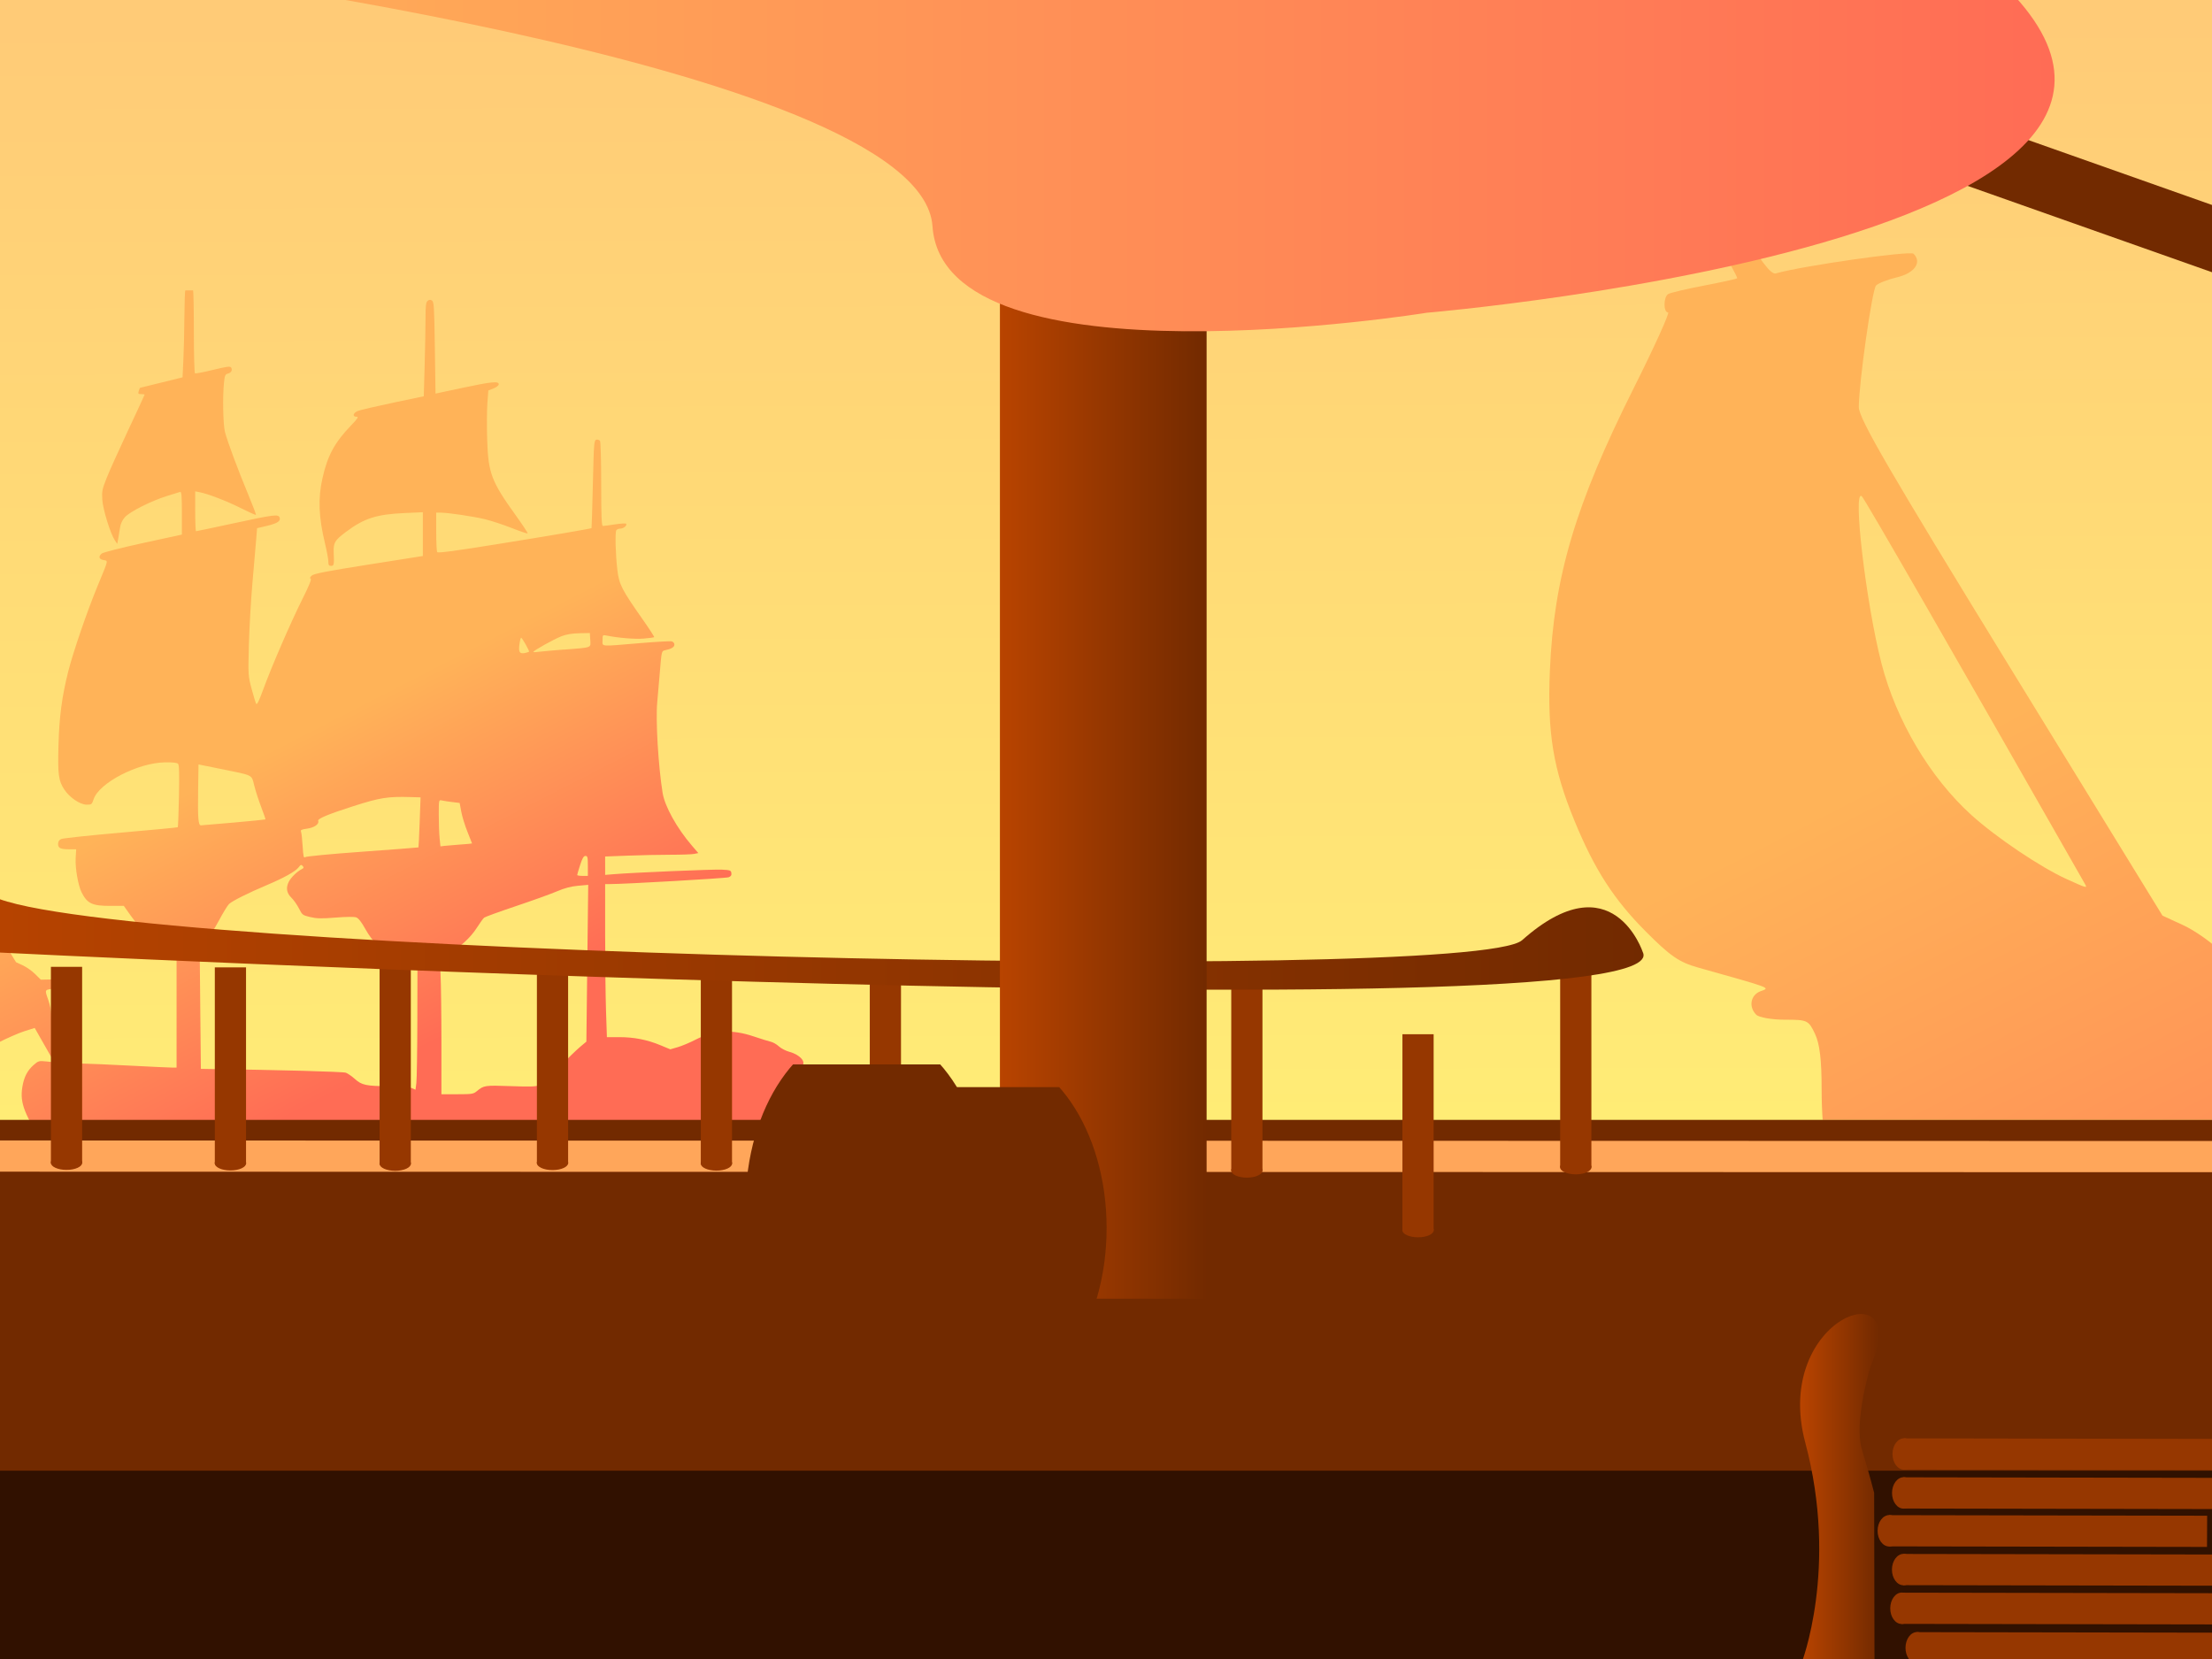 <?xml version="1.0" encoding="UTF-8" standalone="no"?>
<svg
   xmlns:dc="http://purl.org/dc/elements/1.1/"
   xmlns:cc="http://creativecommons.org/ns#"
   xmlns:rdf="http://www.w3.org/1999/02/22-rdf-syntax-ns#"
   xmlns:svg="http://www.w3.org/2000/svg"
   xmlns="http://www.w3.org/2000/svg"
   xmlns:xlink="http://www.w3.org/1999/xlink"
   xmlns:sodipodi="http://sodipodi.sourceforge.net/DTD/sodipodi-0.dtd"
   xmlns:inkscape="http://www.inkscape.org/namespaces/inkscape"
   sodipodi:docname="Ship.svg"
   inkscape:version="1.0 (4035a4fb49, 2020-05-01)"
   id="svg8"
   version="1.1"
   viewBox="0 0 105.833 79.375"
   height="300"
   width="400">
  <rect x="0" y="0" width="105.833" height="79.375" fill="#808080" stroke="none"/>
  <defs
     id="defs2">
    <linearGradient
       id="linearGradient7276"
       inkscape:collect="always">
      <stop
         id="stop7272"
         offset="0"
         style="stop-color:#b94400;stop-opacity:1" />
      <stop
         id="stop7274"
         offset="1"
         style="stop-color:#722a00;stop-opacity:1" />
    </linearGradient>
    <linearGradient
       id="linearGradient1143-2-4"
       inkscape:collect="always">
      <stop
         id="stop1139"
         offset="0"
         style="stop-color:#ffb358;stop-opacity:1" />
      <stop
         id="stop1141"
         offset="1"
         style="stop-color:#ff6c55;stop-opacity:1" />
    </linearGradient>
    <linearGradient
       inkscape:collect="always"
       id="Ship">
      <stop
         style="stop-color:#fff675;stop-opacity:1"
         offset="0"
         id="stop1048" />
      <stop
         style="stop-color:#ffcb77;stop-opacity:1"
         offset="1"
         id="stop1050" />
    </linearGradient>
    <clipPath
       id="clipPath4045"
       clipPathUnits="userSpaceOnUse">
      <path
         inkscape:connector-curvature="0"
         sodipodi:nodetypes="cccccc"
         id="path4047"
         d="M 87.197,57.598 C 88.696,71.31 86.336,84.021 68.798,92.797 L 14.4,175.728 -18.399,142.395 27.466,50.665 Z"
         style="fill:none;stroke:#000000;stroke-width:0.265px;stroke-linecap:butt;stroke-linejoin:miter;stroke-opacity:1" />
    </clipPath>
    <linearGradient
       gradientTransform="matrix(0.056,0,0,0.056,-0.074,1349.232)"
       gradientUnits="userSpaceOnUse"
       y2="24.046"
       x2="515.56"
       y1="1243.085"
       x1="518.368"
       id="linearGradient5982"
       xlink:href="#Ship"
       inkscape:collect="always" />
    <linearGradient
       gradientTransform="matrix(0.056,0,0,0.056,74.957,1353.685)"
       gradientUnits="userSpaceOnUse"
       y2="509.877"
       x2="1063.466"
       y1="639.77"
       x1="1057.318"
       id="linearGradient1080"
       xlink:href="#linearGradient1143-2-4"
       inkscape:collect="always" />
    <clipPath
       id="clipPath4045-8"
       clipPathUnits="userSpaceOnUse">
      <path
         inkscape:connector-curvature="0"
         sodipodi:nodetypes="cccccc"
         id="path4047-3"
         d="M 87.197,57.598 C 88.696,71.31 86.336,84.021 68.798,92.797 L 14.4,175.728 -18.399,142.395 27.466,50.665 Z"
         style="fill:none;stroke:#000000;stroke-width:0.265px;stroke-linecap:butt;stroke-linejoin:miter;stroke-opacity:1" />
    </clipPath>
    <clipPath
       id="clipPath1307"
       clipPathUnits="userSpaceOnUse">
      <rect
         y="1408.777"
         x="47.975"
         height="17.033"
         width="42.273"
         id="rect1309"
         style="opacity:1;fill:#ac9393;fill-opacity:1;fill-rule:nonzero;stroke:none;stroke-width:0.8;stroke-linecap:round;stroke-linejoin:miter;stroke-miterlimit:4;stroke-dasharray:none;stroke-opacity:1" />
    </clipPath>
    <clipPath
       id="clipPath1313"
       clipPathUnits="userSpaceOnUse">
      <rect
         y="1410.709"
         x="-3.074"
         height="15.234"
         width="34.344"
         id="rect1315"
         style="opacity:1;fill:#ac9393;fill-opacity:1;fill-rule:nonzero;stroke:none;stroke-width:0.8;stroke-linecap:round;stroke-linejoin:miter;stroke-miterlimit:4;stroke-dasharray:none;stroke-opacity:1" />
    </clipPath>
    <linearGradient
       gradientTransform="translate(1.233,7.45)"
       gradientUnits="userSpaceOnUse"
       y2="1381.899"
       x2="149.843"
       y1="1381.899"
       x1="114.108"
       id="linearGradient2302"
       xlink:href="#linearGradient1143-2-4"
       inkscape:collect="always" />
    <clipPath
       id="clipPath1307-4"
       clipPathUnits="userSpaceOnUse">
      <rect
         y="1408.777"
         x="47.975"
         height="17.033"
         width="42.273"
         id="rect1309-9"
         style="opacity:1;fill:#ac9393;fill-opacity:1;fill-rule:nonzero;stroke:none;stroke-width:0.8;stroke-linecap:round;stroke-linejoin:miter;stroke-miterlimit:4;stroke-dasharray:none;stroke-opacity:1" />
    </clipPath>
    <clipPath
       id="clipPath1313-8"
       clipPathUnits="userSpaceOnUse">
      <rect
         y="1410.709"
         x="-3.074"
         height="15.234"
         width="34.344"
         id="rect1315-0"
         style="opacity:1;fill:#ac9393;fill-opacity:1;fill-rule:nonzero;stroke:none;stroke-width:0.8;stroke-linecap:round;stroke-linejoin:miter;stroke-miterlimit:4;stroke-dasharray:none;stroke-opacity:1" />
    </clipPath>
    <clipPath
       id="clipPath1313-6"
       clipPathUnits="userSpaceOnUse">
      <rect
         y="1410.709"
         x="-3.074"
         height="15.234"
         width="34.344"
         id="rect1315-9"
         style="opacity:1;fill:#ac9393;fill-opacity:1;fill-rule:nonzero;stroke:none;stroke-width:0.8;stroke-linecap:round;stroke-linejoin:miter;stroke-miterlimit:4;stroke-dasharray:none;stroke-opacity:1" />
    </clipPath>
    <clipPath
       id="clipPath5233"
       clipPathUnits="userSpaceOnUse">
      <rect
         transform="matrix(0.939,0.345,-0.999,0.048,0,0)"
         y="3300.573"
         x="3554.513"
         height="45.689"
         width="53.25"
         id="rect5235"
         style="opacity:1;fill:none;fill-opacity:1;fill-rule:nonzero;stroke:none;stroke-width:1.511;stroke-linecap:round;stroke-linejoin:miter;stroke-miterlimit:4;stroke-dasharray:none;stroke-opacity:1" />
    </clipPath>
    <clipPath
       id="clipPath5267"
       clipPathUnits="userSpaceOnUse">
      <rect
         y="1397.145"
         x="118.066"
         height="22.785"
         width="37.485"
         id="rect5269"
         style="opacity:1;fill:#722a00;fill-opacity:1;fill-rule:nonzero;stroke:#722a00;stroke-width:0.8;stroke-linecap:round;stroke-linejoin:miter;stroke-miterlimit:4;stroke-dasharray:none;stroke-opacity:1" />
    </clipPath>
    <clipPath
       id="clipPath5267-8"
       clipPathUnits="userSpaceOnUse">
      <rect
         y="1397.145"
         x="118.066"
         height="22.785"
         width="37.485"
         id="rect5269-7"
         style="opacity:1;fill:#722a00;fill-opacity:1;fill-rule:nonzero;stroke:#722a00;stroke-width:0.8;stroke-linecap:round;stroke-linejoin:miter;stroke-miterlimit:4;stroke-dasharray:none;stroke-opacity:1" />
    </clipPath>
    <clipPath
       id="clipPath5389"
       clipPathUnits="userSpaceOnUse">
      <ellipse
         transform="matrix(0.696,0,0,0.987,45.773,18.001)"
         clip-path="url(#clipPath5267-8)"
         ry="14.266"
         rx="13.798"
         cy="1408.471"
         cx="136.541"
         id="ellipse5391"
         style="display:inline;opacity:1;fill:#722a00;fill-opacity:1;fill-rule:nonzero;stroke:none;stroke-width:0.8;stroke-linecap:round;stroke-linejoin:miter;stroke-miterlimit:4;stroke-dasharray:none;stroke-opacity:1" />
    </clipPath>
    <clipPath
       id="clipPath5389-0"
       clipPathUnits="userSpaceOnUse">
      <ellipse
         transform="matrix(0.696,0,0,0.987,45.773,18.001)"
         clip-path="url(#clipPath5267-8)"
         ry="14.266"
         rx="13.798"
         cy="1408.471"
         cx="136.541"
         id="ellipse5391-6"
         style="display:inline;opacity:1;fill:#722a00;fill-opacity:1;fill-rule:nonzero;stroke:none;stroke-width:0.8;stroke-linecap:round;stroke-linejoin:miter;stroke-miterlimit:4;stroke-dasharray:none;stroke-opacity:1" />
    </clipPath>
    <clipPath
       id="clipPath5267-4"
       clipPathUnits="userSpaceOnUse">
      <rect
         y="1397.145"
         x="118.066"
         height="22.785"
         width="37.485"
         id="rect5269-0"
         style="opacity:1;fill:#722a00;fill-opacity:1;fill-rule:nonzero;stroke:#722a00;stroke-width:0.8;stroke-linecap:round;stroke-linejoin:miter;stroke-miterlimit:4;stroke-dasharray:none;stroke-opacity:1" />
    </clipPath>
    <clipPath
       id="clipPath6156"
       clipPathUnits="userSpaceOnUse">
      <rect
         y="618.13"
         x="-326.316"
         height="444.594"
         width="592.598"
         id="rect6158"
         style="opacity:1;fill:#ffc486;fill-opacity:1;fill-rule:nonzero;stroke:#ffc486;stroke-width:1.92;stroke-linecap:round;stroke-linejoin:miter;stroke-miterlimit:4;stroke-dasharray:none;stroke-opacity:1" />
    </clipPath>
    <linearGradient
       gradientTransform="matrix(0.241,0,0,0.241,-43.458,1052.565)"
       gradientUnits="userSpaceOnUse"
       y2="1428.302"
       x2="286.27"
       y1="1369.236"
       x1="255.959"
       id="linearGradient7226"
       xlink:href="#linearGradient1143-2-4"
       inkscape:collect="always" />
    <linearGradient
       gradientTransform="matrix(0.748,0,0,0.748,-33.958,327.819)"
       gradientUnits="userSpaceOnUse"
       y2="1428.302"
       x2="286.27"
       y1="1369.236"
       x1="255.959"
       id="linearGradient7226-7"
       xlink:href="#linearGradient1143-2-4"
       inkscape:collect="always" />
    <clipPath
       id="clipPath7258"
       clipPathUnits="userSpaceOnUse">
      <rect
         y="1363.269"
         x="-0.134"
         height="47.973"
         width="40.892"
         id="rect7260"
         style="opacity:1;fill:#ffb358;fill-opacity:0;fill-rule:nonzero;stroke:none;stroke-width:0.077;stroke-linecap:round;stroke-linejoin:miter;stroke-miterlimit:4;stroke-dasharray:none;stroke-opacity:1" />
    </clipPath>
    <clipPath
       id="clipPath7268"
       clipPathUnits="userSpaceOnUse">
      <rect
         y="1354.85"
         x="68.822"
         height="48.106"
         width="37.421"
         id="rect7270"
         style="opacity:1;fill:#ffb358;fill-opacity:0;fill-rule:nonzero;stroke:none;stroke-width:0.077;stroke-linecap:round;stroke-linejoin:miter;stroke-miterlimit:4;stroke-dasharray:none;stroke-opacity:1" />
    </clipPath>
    <linearGradient
       gradientUnits="userSpaceOnUse"
       y2="1381.543"
       x2="57.764"
       y1="1381.543"
       x1="47.808"
       id="linearGradient7278"
       xlink:href="#linearGradient7276"
       inkscape:collect="always" />
    <linearGradient
       gradientTransform="translate(-0.337,1346.478)"
       gradientUnits="userSpaceOnUse"
       y2="47.532"
       x2="79.102"
       y1="47.532"
       x1="-3.06"
       id="linearGradient7286"
       xlink:href="#linearGradient7276"
       inkscape:collect="always" />
    <linearGradient
       gradientUnits="userSpaceOnUse"
       y2="71.273"
       x2="89.89"
       y1="71.273"
       x1="86.125"
       id="linearGradient7294"
       xlink:href="#linearGradient7276"
       inkscape:collect="always" />
    <linearGradient
       gradientUnits="userSpaceOnUse"
       y2="1352.391"
       x2="98.324"
       y1="1352.391"
       x1="4.276"
       id="linearGradient7330"
       xlink:href="#linearGradient1143-2-4"
       inkscape:collect="always" />
    <clipPath
       id="clipPath7337"
       clipPathUnits="userSpaceOnUse">
      <rect
         y="1349.309"
         x="-0.081"
         height="20.508"
         width="106.588"
         id="rect7339"
         style="opacity:1;fill:#ffc28e;fill-opacity:1;fill-rule:nonzero;stroke:none;stroke-width:0.077;stroke-linecap:round;stroke-linejoin:miter;stroke-miterlimit:4;stroke-dasharray:none;stroke-opacity:1" />
    </clipPath>
  </defs>
  <sodipodi:namedview
     inkscape:document-rotation="0"
     inkscape:lockguides="true"
     width="400px"
     inkscape:window-maximized="1"
     inkscape:window-y="-8"
     inkscape:window-x="-8"
     inkscape:window-height="1027"
     inkscape:window-width="1920"
     showguides="true"
     units="px"
     showgrid="false"
     inkscape:current-layer="layer1"
     inkscape:document-units="mm"
     inkscape:cy="139.45675"
     inkscape:cx="194.3167"
     inkscape:zoom="2.8"
     inkscape:pageshadow="2"
     inkscape:pageopacity="0.0"
     borderopacity="1.0"
     bordercolor="#666666"
     pagecolor="#ffffff"
     id="base" />
  <g
     transform="translate(0,-1349.375)"
     style="display:inline"
     inkscape:label="Background"
     id="layer6"
     inkscape:groupmode="layer">
    <rect
       y="1349.309"
       x="-0.081"
       height="56.611"
       width="106.3"
       id="rect4866"
       style="fill:url(#linearGradient5982);fill-opacity:1;fill-rule:nonzero;stroke:#00ff00;stroke-width:0.015;stroke-opacity:1" />
    <path
       clip-path="url(#clipPath7268)"
       inkscape:connector-curvature="0"
       id="path7218-5"
       d="m 206.192,1444.873 c -0.435,-0.087 -6.179,-0.214 -12.764,-0.286 -24.097,-0.261 -60.345,-0.84 -64.614,-1.031 l -2.771,-0.124 -0.809,-1.114 c -0.445,-0.613 -3.131,-4.275 -5.969,-8.139 l -5.16,-7.025 -1.283,-0.631 c -1.475,-0.725 -2.048,-1.393 -4.794,-5.59 -3.342,-5.106 -4.009,-6.796 -3.626,-9.189 0.236,-1.474 0.74,-2.462 1.677,-3.285 0.705,-0.62 0.792,-0.644 1.905,-0.527 l 1.166,0.124 -0.593,-1.037 c -0.326,-0.571 -0.98,-1.718 -1.454,-2.55 l -0.861,-1.512 -1.519,0.479 c -0.835,0.264 -2.627,1.048 -3.982,1.743 -2.862,1.47 -5.005,2.287 -5.997,2.287 -0.838,0 -1.668,-0.769 -2.465,-2.285 -0.285,-0.541 -0.74,-1.103 -1.012,-1.248 -0.439,-0.236 -0.619,-0.205 -1.62,0.267 -1.304,0.617 -2.009,0.551 -2.3,-0.217 -0.105,-0.277 -0.191,-1.396 -0.191,-2.488 0,-1.417 -0.091,-2.178 -0.319,-2.659 -0.308,-0.649 -0.359,-0.673 -1.445,-0.673 -0.619,0 -1.232,-0.109 -1.363,-0.236 -0.379,-0.379 -0.275,-0.949 0.205,-1.127 0.468,-0.174 0.617,-0.118 -3.005,-1.137 -0.893,-0.252 -1.32,-0.547 -2.489,-1.722 -1.53,-1.537 -2.447,-2.961 -3.401,-5.277 -1.027,-2.495 -1.311,-4.218 -1.185,-7.197 0.189,-4.479 1.218,-7.947 4.017,-13.533 0.995,-1.987 1.732,-3.611 1.637,-3.611 -0.228,0 -0.223,-0.737 0.006,-0.879 0.098,-0.062 0.868,-0.242 1.711,-0.404 0.843,-0.162 1.559,-0.319 1.59,-0.351 0.032,-0.03 -0.515,-1.035 -1.214,-2.231 -1.374,-2.348 -1.568,-3.064 -0.831,-3.063 0.359,6e-4 0.75,0.502 2.009,2.576 1.141,1.879 1.65,2.552 1.88,2.486 1.281,-0.364 6.437,-1.099 6.595,-0.941 0.411,0.41 0.054,0.923 -0.783,1.125 -0.458,0.109 -0.913,0.289 -1.012,0.395 -0.191,0.208 -0.825,4.686 -0.824,5.819 4.19e-4,0.542 1.438,3.017 7.265,12.502 l 7.264,11.826 0.997,0.46 c 0.549,0.252 1.377,0.837 1.841,1.297 l 0.843,0.838 1.596,-0.03 c 1.202,-0.03 1.641,0.037 1.776,0.252 0.41,0.648 0.002,1.017 -1.227,1.118 -1.635,0.134 -1.595,0.074 -1.044,1.648 0.271,0.776 0.474,1.738 0.451,2.137 -0.042,0.724 0.219,1.213 3.377,6.316 0.64,1.035 0.647,1.039 1.665,1.042 0.562,0 3.56,0.134 6.662,0.292 3.102,0.162 5.929,0.292 6.283,0.292 h 0.643 v -8.792 -8.792 l -1.048,-0.305 c -1.217,-0.354 -3.114,-1.542 -4.07,-2.55 -0.366,-0.386 -1.129,-1.355 -1.695,-2.153 l -1.03,-1.452 h -2.065 c -2.63,0 -3.376,-0.355 -4.212,-2.006 -0.511,-1.01 -0.965,-3.614 -0.884,-5.069 l 0.075,-1.336 h -0.897 c -1.424,0 -1.788,-0.162 -1.788,-0.78 0,-0.375 0.143,-0.604 0.471,-0.753 0.259,-0.115 4.244,-0.543 8.856,-0.944 4.612,-0.402 8.422,-0.764 8.467,-0.806 0.045,-0.041 0.124,-2.131 0.176,-4.642 0.07,-3.377 0.033,-4.626 -0.142,-4.8 -0.151,-0.152 -0.857,-0.224 -1.967,-0.202 -4.012,0.071 -9.752,3.04 -10.572,5.468 -0.27,0.8 -0.314,0.834 -1.079,0.819 -0.973,-0.032 -2.503,-1.064 -3.282,-2.242 -0.869,-1.313 -0.99,-2.233 -0.871,-6.611 0.115,-4.22 0.507,-7.192 1.443,-10.922 0.712,-2.839 2.817,-8.981 4.342,-12.665 1.705,-4.121 1.626,-3.781 0.904,-3.925 -0.682,-0.137 -0.784,-0.512 -0.263,-0.967 0.195,-0.168 2.88,-0.854 6.135,-1.562 l 5.788,-1.259 v -3.212 c 0,-2.479 -0.057,-3.194 -0.247,-3.134 -0.136,0.041 -1.004,0.311 -1.93,0.597 -2.35,0.724 -5.589,2.355 -6.309,3.175 -0.398,0.454 -0.634,0.981 -0.724,1.621 -0.074,0.521 -0.196,1.26 -0.271,1.641 l -0.137,0.693 -0.347,-0.526 c -0.667,-1.012 -1.768,-4.568 -1.863,-6.019 -0.083,-1.27 -0.022,-1.574 0.65,-3.265 0.408,-1.026 1.844,-4.213 3.19,-7.084 1.346,-2.87 2.448,-5.252 2.448,-5.293 0,-0.041 -0.229,-0.074 -0.508,-0.074 -0.435,0 -0.489,-0.065 -0.371,-0.445 0.075,-0.245 0.148,-0.455 0.162,-0.466 0.013,-0.03 1.45,-0.372 3.191,-0.802 l 3.166,-0.781 0.125,-2.661 c 0.069,-1.464 0.135,-4.324 0.149,-6.356 0.013,-2.031 0.077,-3.835 0.144,-4.007 0.156,-0.406 0.989,-0.406 1.145,0 0.066,0.171 0.12,3.017 0.12,6.321 0,3.304 0.074,6.053 0.164,6.109 0.09,0.055 1.3,-0.177 2.689,-0.515 2.037,-0.498 2.557,-0.566 2.688,-0.355 0.236,0.382 0.022,0.78 -0.489,0.908 -0.382,0.096 -0.464,0.283 -0.572,1.313 -0.219,2.1 -0.136,6.33 0.144,7.377 0.408,1.522 1.925,5.607 3.375,9.087 0.72,1.729 1.272,3.18 1.228,3.225 -0.045,0.047 -1.048,-0.404 -2.23,-0.997 -2.118,-1.062 -4.898,-2.135 -6.155,-2.376 l -0.643,-0.124 v 2.963 c 0,1.63 0.056,2.964 0.125,2.964 0.069,0 2.602,-0.534 5.63,-1.187 5.962,-1.286 6.601,-1.366 6.797,-0.856 0.202,0.527 -0.334,0.878 -1.898,1.246 l -1.453,0.341 -0.135,1.663 c -0.074,0.915 -0.323,3.801 -0.553,6.413 -0.23,2.612 -0.471,6.798 -0.534,9.301 -0.114,4.471 -0.107,4.586 0.405,6.499 0.286,1.071 0.593,2.078 0.683,2.237 0.111,0.199 0.428,-0.441 1.012,-2.046 1.237,-3.4 4.112,-10.044 5.831,-13.476 1.009,-2.014 1.414,-3.012 1.251,-3.08 -0.165,-0.068 -0.111,-0.214 0.172,-0.466 0.323,-0.286 2.177,-0.644 8.46,-1.637 l 8.047,-1.272 v -3.253 -3.254 l -2.721,0.122 c -4.166,0.186 -6.022,0.784 -8.721,2.812 -1.676,1.259 -1.869,1.592 -1.808,3.109 0.072,1.786 0.041,1.933 -0.405,1.933 -0.315,0 -0.396,-0.134 -0.396,-0.643 -1.2e-4,-0.354 -0.222,-1.56 -0.494,-2.68 -0.949,-3.917 -1.055,-6.696 -0.372,-9.735 0.746,-3.319 1.799,-5.266 4.201,-7.771 1.062,-1.107 1.208,-1.335 0.853,-1.335 -0.66,0 -0.516,-0.579 0.215,-0.87 0.354,-0.14 2.7,-0.688 5.214,-1.216 l 4.571,-0.96 0.129,-4.563 c 0.071,-2.509 0.129,-5.643 0.13,-6.963 3.8e-4,-1.948 0.059,-2.449 0.314,-2.66 0.227,-0.19 0.404,-0.205 0.643,-0.053 0.294,0.187 0.34,0.945 0.429,7.023 l 0.099,6.815 3.958,-0.844 c 4.365,-0.93 5.442,-1.037 5.442,-0.544 0,0.18 -0.329,0.443 -0.775,0.617 l -0.775,0.304 -0.144,1.906 c -0.079,1.048 -0.092,3.509 -0.028,5.468 0.16,4.917 0.631,6.163 4.217,11.146 1.043,1.45 1.853,2.679 1.8,2.732 -0.053,0.053 -1.121,-0.308 -2.374,-0.804 -1.253,-0.495 -3.054,-1.085 -4.002,-1.31 -1.786,-0.424 -5.453,-0.967 -6.578,-0.974 h -0.643 l 0.002,2.82 c 0.001,1.551 0.068,2.922 0.149,3.047 0.106,0.165 2.449,-0.143 8.556,-1.122 7.989,-1.282 14.296,-2.354 14.391,-2.447 0.025,-0.03 0.113,-2.976 0.198,-6.56 0.146,-6.156 0.175,-6.522 0.526,-6.589 0.205,-0.041 0.448,0.047 0.541,0.193 0.093,0.146 0.171,3.05 0.172,6.451 0.002,4.813 0.058,6.185 0.25,6.186 0.136,9e-4 0.937,-0.103 1.78,-0.233 0.843,-0.127 1.59,-0.177 1.661,-0.105 0.223,0.224 -0.354,0.731 -0.831,0.731 -0.252,0 -0.526,0.109 -0.609,0.242 -0.204,0.33 -0.12,3.589 0.151,5.892 0.255,2.165 0.64,2.916 3.777,7.384 0.979,1.395 1.742,2.575 1.694,2.622 -0.048,0.047 -0.747,0.143 -1.556,0.211 -1.277,0.109 -3.751,-0.094 -5.56,-0.457 -0.539,-0.109 -0.557,-0.087 -0.557,0.705 0,0.982 -0.512,0.942 5.492,0.434 2.422,-0.205 4.582,-0.326 4.799,-0.27 0.221,0.055 0.395,0.27 0.395,0.48 0,0.376 -0.439,0.642 -1.397,0.844 -0.503,0.109 -0.509,0.131 -0.757,3.131 -0.138,1.663 -0.317,3.736 -0.399,4.607 -0.248,2.651 0.158,9.492 0.799,13.457 0.326,2.017 2.116,5.241 4.355,7.842 l 0.958,1.113 -0.617,0.124 c -0.339,0.068 -1.919,0.124 -3.511,0.124 -1.592,3e-4 -4.43,0.06 -6.308,0.131 l -3.414,0.131 v 1.366 1.366 l 1.336,-0.109 c 2.834,-0.236 14.664,-0.731 15.98,-0.67 1.263,0.06 1.391,0.103 1.448,0.51 0.045,0.318 -0.07,0.495 -0.404,0.622 -0.399,0.152 -15.482,1.019 -17.619,1.013 h -0.742 v 7.489 c 0,4.118 0.059,9.239 0.13,11.379 l 0.13,3.891 h 1.836 c 2.206,0 4.152,0.383 6.125,1.204 l 1.463,0.609 1.121,-0.326 c 0.616,-0.177 1.799,-0.677 2.628,-1.107 2.731,-1.415 5.429,-1.571 8.612,-0.497 1.1,0.37 2.266,0.733 2.593,0.805 0.327,0.074 0.861,0.379 1.187,0.683 0.327,0.305 1.027,0.667 1.557,0.81 1.553,0.417 2.524,1.476 1.914,2.087 -0.306,0.308 -0.36,9.707 -0.057,10.01 0.306,0.308 0.341,3.78 0.043,4.336 -0.123,0.23 -0.505,0.43 -0.959,0.502 l -0.755,0.122 -0.635,2.305 c -0.349,1.268 -0.75,2.516 -0.891,2.773 -0.159,0.292 -1.407,1.091 -3.304,2.118 -1.676,0.906 -3.141,1.729 -3.255,1.827 -0.114,0.098 -0.542,2.5 -0.952,5.338 -0.41,2.838 -0.851,5.59 -0.981,6.116 -0.223,0.905 -0.273,0.957 -0.928,0.988 -0.381,0.032 -1.049,-0.037 -1.484,-0.124 z m -34.202,-32.533 c 1.022,-0.85 1.187,-0.874 5.012,-0.737 2.932,0.105 3.779,0.077 4.255,-0.146 0.327,-0.152 1.618,-1.32 2.87,-2.595 1.252,-1.275 2.694,-2.669 3.206,-3.097 l 0.93,-0.777 0.137,-11.656 0.137,-11.656 -1.515,0.137 c -1.06,0.097 -1.998,0.344 -3.124,0.826 -0.885,0.379 -3.622,1.365 -6.083,2.192 -2.461,0.827 -4.597,1.602 -4.747,1.723 -0.15,0.122 -0.626,0.778 -1.057,1.46 -0.982,1.555 -2.647,3.055 -4.289,3.865 l -1.265,0.624 0.126,2.482 c 0.07,1.365 0.127,5.933 0.127,10.15 l 7.4e-4,7.669 h 2.36 c 2.187,0 2.401,-0.035 2.919,-0.466 z m -8.86,-10.72 0.019,-8.514 -1.494,-0.236 c -0.822,-0.134 -1.891,-0.413 -2.375,-0.627 -1.327,-0.587 -2.863,-2.163 -3.86,-3.961 -0.602,-1.085 -1.038,-1.642 -1.381,-1.764 -0.304,-0.105 -1.516,-0.096 -3.068,0.031 -2.083,0.168 -2.79,0.152 -3.753,-0.074 -1.136,-0.27 -1.208,-0.324 -1.681,-1.272 -0.272,-0.545 -0.784,-1.273 -1.138,-1.617 -0.718,-0.699 -0.838,-1.491 -0.364,-2.398 0.32,-0.613 1.197,-1.469 1.849,-1.804 0.365,-0.186 0.401,-0.28 0.198,-0.507 -0.21,-0.233 -0.305,-0.202 -0.611,0.205 -0.453,0.602 -2.215,1.584 -4.783,2.664 -2.664,1.121 -5.056,2.319 -5.553,2.781 -0.224,0.208 -0.934,1.372 -1.576,2.583 -0.643,1.214 -1.533,2.57 -1.982,3.019 l -0.814,0.815 0.091,9.054 0.091,9.054 h 0.518 c 11.038,0.146 20.621,0.405 21.04,0.564 0.293,0.112 0.892,0.528 1.332,0.924 1.023,0.924 1.681,1.065 5.06,1.082 1.79,0.03 2.981,0.103 3.364,0.267 l 0.594,0.255 0.129,-1.006 c 0.071,-0.553 0.138,-4.837 0.149,-9.52 z M 99.761,1391.68 c -6.461,-11.34 -10.524,-18.399 -10.677,-18.553 -0.463,-0.466 0.194,5.128 0.94,8.007 0.707,2.728 2.323,5.449 4.298,7.236 1.183,1.071 3.305,2.498 4.561,3.068 0.958,0.434 0.994,0.445 0.878,0.242 z m 88.719,-12.814 c 0,-1.298 -0.045,-1.484 -0.357,-1.484 -0.267,0 -0.467,0.342 -0.792,1.35 -0.239,0.742 -0.435,1.41 -0.435,1.484 0,0.074 0.356,0.134 0.792,0.134 h 0.792 z m -33.501,-2.115 c 4.548,-0.327 8.29,-0.614 8.315,-0.638 0.025,-0.03 0.106,-1.708 0.18,-3.741 l 0.134,-3.697 -1.367,-0.041 c -3.495,-0.109 -4.641,0.071 -8.689,1.367 -3.712,1.189 -5.284,1.848 -5.163,2.163 0.184,0.48 -0.577,1.014 -1.656,1.162 -0.842,0.118 -1.002,0.199 -0.896,0.467 0.071,0.18 0.179,1.15 0.24,2.157 0.091,1.484 0.162,1.79 0.373,1.614 0.151,-0.124 3.741,-0.467 8.53,-0.81 z m 14.553,-1.064 c 0.952,-0.066 1.732,-0.14 1.732,-0.165 0,-0.03 -0.307,-0.804 -0.683,-1.735 -0.375,-0.931 -0.79,-2.276 -0.921,-2.988 l -0.239,-1.295 -1.107,-0.134 c -0.609,-0.074 -1.308,-0.18 -1.552,-0.239 -0.442,-0.105 -0.445,-0.09 -0.445,2.162 0,1.247 0.056,2.808 0.125,3.468 l 0.126,1.2 0.617,-0.078 c 0.339,-0.041 1.396,-0.131 2.348,-0.199 z m -33.692,-3.273 c 2.558,-0.23 4.674,-0.439 4.704,-0.466 0.028,-0.03 -0.25,-0.842 -0.62,-1.81 -0.37,-0.969 -0.838,-2.409 -1.038,-3.2 -0.427,-1.687 -0.022,-1.487 -5.123,-2.522 l -3.166,-0.642 -0.058,3.884 c -0.061,4.101 0.025,5.17 0.413,5.171 0.131,0 2.331,-0.186 4.889,-0.416 z M 179.735,1347.01 c 0.091,-0.09 -1.029,-2.077 -1.173,-2.08 -0.067,0 -0.184,0.456 -0.258,1.018 -0.152,1.149 0.051,1.437 0.876,1.242 0.272,-0.066 0.522,-0.146 0.556,-0.177 z m 5.183,-0.305 c 4.279,-0.337 3.988,-0.23 3.918,-1.442 l -0.059,-1.028 -1.583,0.03 c -1.093,0.032 -1.92,0.162 -2.672,0.459 -1.102,0.432 -4.156,2.136 -4.156,2.317 0,0.056 0.423,0.047 0.94,-0.03 0.517,-0.062 2.142,-0.208 3.612,-0.324 z"
       style="display:inline;fill:url(#linearGradient7226-7);fill-opacity:1;stroke-width:0.198" />
    <path
       clip-path="url(#clipPath7258)"
       inkscape:connector-curvature="0"
       id="path7218"
       d="m 33.826,1412.048 c -0.14,-0.028 -1.989,-0.069 -4.108,-0.092 -7.755,-0.084 -19.42,-0.27 -20.793,-0.332 l -0.892,-0.04 -0.26,-0.358 c -0.143,-0.197 -1.008,-1.376 -1.921,-2.619 l -1.661,-2.261 -0.413,-0.203 c -0.475,-0.233 -0.659,-0.448 -1.543,-1.799 -1.075,-1.643 -1.29,-2.187 -1.167,-2.957 0.076,-0.474 0.238,-0.792 0.54,-1.057 0.227,-0.199 0.255,-0.207 0.613,-0.17 l 0.375,0.04 -0.191,-0.334 c -0.105,-0.184 -0.315,-0.553 -0.468,-0.821 l -0.277,-0.487 -0.489,0.154 c -0.269,0.085 -0.846,0.337 -1.282,0.561 -0.921,0.473 -1.611,0.736 -1.93,0.736 -0.27,0 -0.537,-0.247 -0.793,-0.735 -0.092,-0.174 -0.238,-0.355 -0.326,-0.402 -0.141,-0.076 -0.199,-0.066 -0.521,0.086 -0.42,0.199 -0.646,0.177 -0.74,-0.07 -0.034,-0.089 -0.061,-0.449 -0.061,-0.801 0,-0.456 -0.029,-0.701 -0.103,-0.856 -0.099,-0.209 -0.116,-0.216 -0.465,-0.216 -0.199,0 -0.397,-0.035 -0.439,-0.076 -0.122,-0.122 -0.089,-0.305 0.066,-0.362 0.151,-0.056 0.198,-0.038 -0.967,-0.366 -0.287,-0.081 -0.425,-0.176 -0.801,-0.554 -0.492,-0.495 -0.788,-0.953 -1.094,-1.698 -0.33,-0.803 -0.422,-1.357 -0.381,-2.316 0.061,-1.442 0.392,-2.557 1.293,-4.355 0.32,-0.639 0.557,-1.162 0.527,-1.162 -0.073,0 -0.072,-0.237 0.002,-0.283 0.032,-0.02 0.279,-0.078 0.551,-0.13 0.271,-0.052 0.502,-0.103 0.512,-0.113 0.01,-0.01 -0.166,-0.333 -0.391,-0.718 -0.442,-0.755 -0.505,-0.986 -0.267,-0.986 0.115,2e-4 0.241,0.162 0.647,0.829 0.367,0.605 0.531,0.821 0.605,0.8 0.412,-0.117 2.071,-0.354 2.122,-0.303 0.132,0.132 0.017,0.297 -0.252,0.362 -0.147,0.035 -0.294,0.093 -0.326,0.127 -0.061,0.067 -0.265,1.508 -0.265,1.873 1.339e-4,0.175 0.463,0.971 2.338,4.023 l 2.338,3.806 0.321,0.148 c 0.177,0.081 0.443,0.269 0.592,0.417 l 0.271,0.27 0.514,-0.01 c 0.387,-0.01 0.528,0.012 0.572,0.081 0.132,0.208 0.001,0.327 -0.395,0.36 -0.526,0.043 -0.513,0.024 -0.336,0.53 0.087,0.25 0.153,0.559 0.145,0.688 -0.013,0.233 0.071,0.39 1.087,2.033 0.206,0.333 0.208,0.334 0.536,0.336 0.181,0 1.146,0.043 2.144,0.094 0.998,0.052 1.908,0.094 2.022,0.094 h 0.207 v -2.829 -2.829 l -0.337,-0.098 c -0.392,-0.114 -1.002,-0.496 -1.31,-0.821 -0.118,-0.124 -0.363,-0.436 -0.546,-0.693 l -0.331,-0.467 H 5.259 c -0.847,0 -1.086,-0.114 -1.355,-0.646 -0.164,-0.325 -0.311,-1.163 -0.284,-1.631 l 0.024,-0.43 H 3.354 c -0.458,0 -0.575,-0.052 -0.575,-0.251 0,-0.121 0.046,-0.194 0.152,-0.242 0.083,-0.037 1.366,-0.175 2.85,-0.304 1.484,-0.129 2.71,-0.246 2.725,-0.259 0.014,-0.013 0.04,-0.686 0.056,-1.494 0.022,-1.087 0.011,-1.489 -0.046,-1.545 -0.049,-0.049 -0.276,-0.072 -0.633,-0.065 -1.291,0.023 -3.138,0.978 -3.402,1.76 -0.087,0.258 -0.101,0.268 -0.347,0.264 -0.313,-0.01 -0.805,-0.342 -1.056,-0.722 -0.28,-0.422 -0.319,-0.719 -0.28,-2.127 0.037,-1.358 0.163,-2.314 0.464,-3.515 0.229,-0.914 0.907,-2.89 1.397,-4.076 0.549,-1.326 0.523,-1.217 0.291,-1.263 -0.219,-0.044 -0.252,-0.165 -0.085,-0.311 0.063,-0.054 0.927,-0.275 1.974,-0.503 l 1.863,-0.405 v -1.034 c 0,-0.798 -0.018,-1.028 -0.08,-1.008 -0.044,0.013 -0.323,0.1 -0.621,0.192 -0.756,0.233 -1.799,0.758 -2.03,1.022 -0.128,0.146 -0.204,0.316 -0.233,0.522 -0.024,0.168 -0.063,0.405 -0.087,0.528 l -0.044,0.223 -0.112,-0.169 c -0.215,-0.326 -0.569,-1.47 -0.6,-1.937 -0.027,-0.408 -0.007,-0.507 0.209,-1.051 0.131,-0.33 0.593,-1.356 1.027,-2.28 0.433,-0.924 0.788,-1.69 0.788,-1.704 0,-0.013 -0.074,-0.024 -0.164,-0.024 -0.14,0 -0.157,-0.021 -0.119,-0.143 0.024,-0.079 0.048,-0.146 0.052,-0.15 0.004,-0.01 0.467,-0.12 1.027,-0.258 l 1.019,-0.252 0.04,-0.856 c 0.022,-0.471 0.044,-1.391 0.048,-2.045 0.004,-0.654 0.025,-1.234 0.046,-1.29 0.05,-0.131 0.318,-0.131 0.368,0 0.021,0.055 0.039,0.971 0.039,2.034 0,1.063 0.024,1.948 0.053,1.966 0.029,0.018 0.418,-0.057 0.865,-0.166 0.655,-0.16 0.823,-0.182 0.865,-0.114 0.076,0.123 0.007,0.251 -0.157,0.292 -0.123,0.031 -0.149,0.091 -0.184,0.423 -0.071,0.676 -0.044,2.037 0.047,2.374 0.131,0.49 0.62,1.804 1.086,2.924 0.232,0.556 0.409,1.023 0.395,1.038 -0.014,0.015 -0.337,-0.13 -0.718,-0.321 -0.682,-0.342 -1.576,-0.687 -1.981,-0.764 l -0.207,-0.04 v 0.954 c 0,0.525 0.018,0.954 0.04,0.954 0.022,0 0.837,-0.172 1.812,-0.382 1.919,-0.414 2.124,-0.44 2.187,-0.275 0.065,0.17 -0.108,0.283 -0.611,0.401 l -0.467,0.11 -0.043,0.535 c -0.024,0.294 -0.104,1.223 -0.178,2.064 -0.074,0.841 -0.151,2.188 -0.172,2.993 -0.037,1.439 -0.034,1.476 0.13,2.091 0.092,0.345 0.191,0.669 0.22,0.72 0.036,0.064 0.138,-0.142 0.326,-0.658 0.398,-1.094 1.323,-3.232 1.877,-4.337 0.325,-0.648 0.455,-0.969 0.403,-0.991 -0.053,-0.022 -0.036,-0.069 0.055,-0.15 0.104,-0.092 0.701,-0.207 2.723,-0.527 l 2.59,-0.409 v -1.047 -1.047 l -0.876,0.039 c -1.341,0.06 -1.938,0.252 -2.807,0.905 -0.539,0.405 -0.601,0.512 -0.582,1 0.023,0.575 0.013,0.622 -0.13,0.622 -0.101,0 -0.127,-0.043 -0.127,-0.207 -4.6e-5,-0.114 -0.072,-0.502 -0.159,-0.863 -0.305,-1.261 -0.34,-2.155 -0.12,-3.133 0.24,-1.068 0.579,-1.695 1.352,-2.501 0.342,-0.356 0.389,-0.43 0.275,-0.43 -0.212,0 -0.166,-0.186 0.069,-0.28 0.114,-0.045 0.869,-0.221 1.678,-0.391 l 1.471,-0.309 0.042,-1.468 c 0.023,-0.808 0.042,-1.816 0.042,-2.241 1.28e-4,-0.627 0.019,-0.788 0.101,-0.856 0.073,-0.061 0.13,-0.066 0.207,-0.017 0.095,0.06 0.11,0.304 0.138,2.26 l 0.032,2.193 1.274,-0.271 c 1.405,-0.299 1.751,-0.334 1.751,-0.175 0,0.058 -0.106,0.142 -0.249,0.199 l -0.249,0.098 -0.046,0.613 c -0.025,0.337 -0.029,1.129 -0.009,1.76 0.051,1.582 0.203,1.983 1.357,3.587 0.336,0.467 0.596,0.862 0.579,0.879 -0.017,0.017 -0.361,-0.099 -0.764,-0.259 -0.403,-0.159 -0.983,-0.349 -1.288,-0.422 -0.575,-0.137 -1.755,-0.311 -2.117,-0.313 h -0.207 l 9.56e-4,0.907 c 4.82e-4,0.499 0.022,0.94 0.048,0.981 0.034,0.053 0.788,-0.046 2.753,-0.361 2.571,-0.412 4.601,-0.757 4.631,-0.787 0.008,-0.01 0.036,-0.958 0.064,-2.111 0.047,-1.981 0.056,-2.099 0.169,-2.12 0.066,-0.013 0.144,0.015 0.174,0.062 0.03,0.047 0.055,0.982 0.055,2.076 7.23e-4,1.549 0.019,1.99 0.081,1.991 0.044,3e-4 0.302,-0.033 0.573,-0.075 0.271,-0.041 0.512,-0.057 0.534,-0.034 0.072,0.072 -0.114,0.235 -0.268,0.235 -0.081,0 -0.169,0.035 -0.196,0.078 -0.066,0.106 -0.039,1.155 0.049,1.896 0.082,0.697 0.206,0.939 1.216,2.376 0.315,0.449 0.561,0.829 0.545,0.844 -0.015,0.015 -0.241,0.046 -0.501,0.068 -0.411,0.035 -1.207,-0.03 -1.789,-0.147 -0.174,-0.035 -0.179,-0.028 -0.179,0.227 0,0.316 -0.165,0.303 1.767,0.14 0.779,-0.066 1.474,-0.105 1.544,-0.087 0.071,0.018 0.127,0.087 0.127,0.154 0,0.121 -0.141,0.206 -0.45,0.272 -0.162,0.035 -0.164,0.042 -0.244,1.008 -0.044,0.535 -0.102,1.202 -0.128,1.482 -0.08,0.853 0.051,3.054 0.257,4.331 0.105,0.649 0.681,1.687 1.401,2.524 l 0.308,0.358 -0.199,0.04 c -0.109,0.022 -0.618,0.04 -1.13,0.04 -0.512,10e-5 -1.426,0.019 -2.03,0.042 l -1.099,0.042 v 0.44 0.44 l 0.43,-0.035 c 0.912,-0.076 4.719,-0.235 5.143,-0.216 0.406,0.019 0.448,0.033 0.466,0.164 0.015,0.102 -0.022,0.159 -0.13,0.2 -0.128,0.049 -4.982,0.328 -5.67,0.326 h -0.239 v 2.41 c 0,1.325 0.019,2.973 0.042,3.662 l 0.042,1.252 h 0.591 c 0.71,0 1.336,0.123 1.971,0.387 l 0.471,0.196 0.361,-0.105 c 0.198,-0.057 0.579,-0.218 0.846,-0.356 0.879,-0.455 1.747,-0.505 2.771,-0.16 0.354,0.119 0.729,0.236 0.834,0.259 0.105,0.024 0.277,0.122 0.382,0.22 0.105,0.098 0.331,0.215 0.501,0.261 0.5,0.134 0.812,0.475 0.616,0.672 -0.099,0.099 -0.116,3.124 -0.018,3.221 0.099,0.099 0.11,1.216 0.014,1.395 -0.039,0.074 -0.163,0.138 -0.309,0.162 l -0.243,0.039 -0.204,0.742 c -0.112,0.408 -0.241,0.81 -0.287,0.892 -0.051,0.094 -0.453,0.351 -1.063,0.681 -0.539,0.292 -1.011,0.556 -1.047,0.588 -0.037,0.032 -0.174,0.804 -0.306,1.718 -0.132,0.913 -0.274,1.799 -0.316,1.968 -0.072,0.291 -0.088,0.308 -0.299,0.318 -0.123,0.01 -0.338,-0.012 -0.478,-0.04 z m -11.007,-10.47 c 0.329,-0.274 0.382,-0.281 1.613,-0.237 0.943,0.034 1.216,0.025 1.369,-0.047 0.105,-0.049 0.521,-0.425 0.923,-0.835 0.403,-0.41 0.867,-0.859 1.032,-0.997 l 0.299,-0.25 0.044,-3.751 0.044,-3.751 -0.488,0.044 c -0.341,0.031 -0.643,0.111 -1.005,0.266 -0.285,0.122 -1.166,0.439 -1.958,0.705 -0.792,0.266 -1.479,0.516 -1.528,0.555 -0.048,0.039 -0.201,0.25 -0.34,0.47 -0.316,0.5 -0.852,0.983 -1.38,1.244 l -0.407,0.201 0.041,0.799 c 0.022,0.439 0.041,1.909 0.041,3.267 l 2.41e-4,2.468 h 0.759 c 0.704,0 0.773,-0.011 0.939,-0.15 z m -2.851,-3.45 0.006,-2.74 -0.481,-0.076 c -0.265,-0.043 -0.608,-0.133 -0.764,-0.202 -0.427,-0.189 -0.921,-0.696 -1.242,-1.275 -0.194,-0.349 -0.334,-0.528 -0.445,-0.568 -0.098,-0.034 -0.488,-0.031 -0.987,0.01 -0.67,0.054 -0.898,0.049 -1.208,-0.024 -0.366,-0.087 -0.389,-0.104 -0.541,-0.409 -0.088,-0.175 -0.252,-0.41 -0.366,-0.52 -0.231,-0.225 -0.27,-0.48 -0.117,-0.772 0.103,-0.197 0.385,-0.473 0.595,-0.581 0.118,-0.06 0.129,-0.09 0.064,-0.163 -0.067,-0.075 -0.098,-0.065 -0.196,0.066 -0.146,0.194 -0.713,0.51 -1.539,0.857 -0.857,0.361 -1.627,0.746 -1.787,0.895 -0.072,0.067 -0.3,0.441 -0.507,0.831 -0.207,0.391 -0.493,0.827 -0.638,0.971 l -0.262,0.262 0.029,2.914 0.029,2.914 h 0.167 c 3.552,0.047 6.636,0.13 6.771,0.182 0.094,0.036 0.287,0.17 0.429,0.297 0.329,0.297 0.541,0.343 1.628,0.348 0.576,0.01 0.959,0.033 1.083,0.086 l 0.191,0.082 0.041,-0.324 c 0.023,-0.178 0.044,-1.557 0.048,-3.064 z m -20.393,-3.199 c -2.079,-3.649 -3.387,-5.921 -3.436,-5.971 -0.149,-0.15 0.062,1.65 0.302,2.577 0.228,0.878 0.748,1.754 1.383,2.329 0.381,0.344 1.064,0.804 1.468,0.987 0.308,0.14 0.32,0.143 0.283,0.078 z m 28.551,-4.124 c 0,-0.418 -0.014,-0.478 -0.115,-0.478 -0.086,0 -0.15,0.11 -0.255,0.434 -0.077,0.239 -0.14,0.454 -0.14,0.478 0,0.024 0.115,0.043 0.255,0.043 h 0.255 z m -10.781,-0.681 c 1.464,-0.105 2.668,-0.198 2.676,-0.205 0.008,-0.01 0.034,-0.549 0.058,-1.204 l 0.043,-1.19 -0.44,-0.013 c -1.125,-0.035 -1.494,0.023 -2.796,0.44 -1.195,0.383 -1.701,0.595 -1.662,0.696 0.059,0.154 -0.186,0.326 -0.533,0.374 -0.271,0.038 -0.322,0.064 -0.288,0.15 0.023,0.058 0.058,0.37 0.077,0.694 0.029,0.477 0.052,0.576 0.12,0.519 0.049,-0.04 1.204,-0.15 2.745,-0.261 z m 4.683,-0.342 c 0.306,-0.021 0.557,-0.045 0.557,-0.053 0,-0.01 -0.099,-0.259 -0.22,-0.558 -0.121,-0.3 -0.254,-0.732 -0.296,-0.962 l -0.077,-0.417 -0.356,-0.043 c -0.196,-0.024 -0.421,-0.058 -0.5,-0.077 -0.142,-0.034 -0.143,-0.029 -0.143,0.696 0,0.401 0.018,0.904 0.04,1.116 l 0.04,0.386 0.198,-0.025 c 0.109,-0.013 0.449,-0.042 0.756,-0.064 z M 11.186,1388.73 c 0.823,-0.074 1.504,-0.141 1.514,-0.15 0.009,-0.01 -0.08,-0.271 -0.2,-0.583 -0.119,-0.312 -0.27,-0.775 -0.334,-1.03 -0.138,-0.543 -0.007,-0.479 -1.649,-0.811 l -1.019,-0.206 -0.019,1.25 c -0.02,1.32 0.008,1.664 0.133,1.664 0.042,0 0.75,-0.06 1.573,-0.134 z m 14.126,-8.175 c 0.029,-0.029 -0.331,-0.668 -0.378,-0.669 -0.022,0 -0.059,0.147 -0.083,0.328 -0.049,0.37 0.016,0.462 0.282,0.4 0.087,-0.021 0.168,-0.047 0.179,-0.057 z m 1.668,-0.098 c 1.377,-0.109 1.284,-0.074 1.261,-0.464 l -0.019,-0.331 -0.509,0.01 c -0.352,0.01 -0.618,0.052 -0.86,0.148 -0.355,0.139 -1.337,0.687 -1.337,0.746 0,0.018 0.136,0.015 0.303,-0.01 0.166,-0.02 0.689,-0.067 1.162,-0.104 z"
       style="fill:url(#linearGradient7226);fill-opacity:1;stroke-width:0.064" />
    <rect
       y="1402.956"
       x="-0.002"
       height="20.637"
       width="106.244"
       id="rect4719"
       style="display:inline;fill:#722a00;fill-opacity:1;fill-rule:nonzero;stroke-width:0.015" />
    <g
       transform="translate(2227.301,1166.446)"
       id="layer1-6"
       inkscape:label="Layer 1">
      <rect
         style="opacity:0.99;fill:#e6e6e6;stroke:none;stroke-width:0.265;stroke-dasharray:0.265, 0.529"
         id="rect1426-4-1-7-1"
         width="18.666"
         height="1.2"
         x="609.907"
         y="-202.424"
         transform="rotate(26.613)" />
    </g>
    <g
       id="g4772-0-32-7-1"
       style="display:inline;fill:#ffa65a;fill-opacity:1"
       transform="matrix(-0.005,0.151,-1.651,-4.2203687e-4,2334.019,1397.312)">
      <rect
         transform="matrix(1,1.2647638e-4,1.2101593e-4,1,0,0)"
         style="opacity:1;fill:#ffa65a;fill-opacity:1;fill-rule:nonzero;stroke:none;stroke-width:0.836;stroke-linecap:round;stroke-linejoin:miter;stroke-miterlimit:4;stroke-dasharray:none;stroke-opacity:1"
         id="rect4729-1-0-1-9"
         width="9.889"
         height="64.944"
         x="47.678"
         y="1349.365" />
    </g>
    <g
       id="g4772-0"
       style="display:inline"
       transform="matrix(0.151,0,0,0.151,-4.788,1191.878)">
      <rect
         style="opacity:1;fill:#963700;fill-opacity:1;fill-rule:nonzero;stroke:none;stroke-width:0.818;stroke-linecap:round;stroke-linejoin:miter;stroke-miterlimit:4;stroke-dasharray:none;stroke-opacity:1"
         id="rect4729-1"
         width="9.889"
         height="62.14"
         x="47.841"
         y="1349.371" />
      <ellipse
         style="opacity:1;fill:#963700;fill-opacity:1;fill-rule:nonzero;stroke:none;stroke-width:0.772;stroke-linecap:round;stroke-linejoin:miter;stroke-miterlimit:4;stroke-dasharray:none;stroke-opacity:1"
         id="path4768-7"
         cx="52.786"
         cy="1411.444"
         rx="4.978"
         ry="2.272" />
    </g>
    <g
       id="g4772-0-2"
       style="display:inline"
       transform="matrix(0.151,0,0,0.151,3.054,1191.904)">
      <rect
         style="opacity:1;fill:#963700;fill-opacity:1;fill-rule:nonzero;stroke:none;stroke-width:0.818;stroke-linecap:round;stroke-linejoin:miter;stroke-miterlimit:4;stroke-dasharray:none;stroke-opacity:1"
         id="rect4729-1-3"
         width="9.889"
         height="62.14"
         x="47.841"
         y="1349.371" />
      <ellipse
         style="opacity:1;fill:#963700;fill-opacity:1;fill-rule:nonzero;stroke:none;stroke-width:0.772;stroke-linecap:round;stroke-linejoin:miter;stroke-miterlimit:4;stroke-dasharray:none;stroke-opacity:1"
         id="path4768-7-2"
         cx="52.786"
         cy="1411.444"
         rx="4.978"
         ry="2.272" />
    </g>
    <g
       id="g4772-0-0-6"
       style="display:inline"
       transform="matrix(0.151,0,0,0.151,10.938,1191.922)">
      <rect
         style="opacity:1;fill:#963700;fill-opacity:1;fill-rule:nonzero;stroke:none;stroke-width:0.818;stroke-linecap:round;stroke-linejoin:miter;stroke-miterlimit:4;stroke-dasharray:none;stroke-opacity:1"
         id="rect4729-1-1-5"
         width="9.889"
         height="62.14"
         x="47.841"
         y="1349.371" />
      <ellipse
         style="opacity:1;fill:#963700;fill-opacity:1;fill-rule:nonzero;stroke:none;stroke-width:0.772;stroke-linecap:round;stroke-linejoin:miter;stroke-miterlimit:4;stroke-dasharray:none;stroke-opacity:1"
         id="path4768-7-3-9"
         cx="52.786"
         cy="1411.444"
         rx="4.978"
         ry="2.272" />
    </g>
    <g
       id="g4772-0-3"
       style="display:inline"
       transform="matrix(0.151,0,0,0.151,18.464,1191.887)">
      <rect
         style="opacity:1;fill:#963700;fill-opacity:1;fill-rule:nonzero;stroke:none;stroke-width:0.818;stroke-linecap:round;stroke-linejoin:miter;stroke-miterlimit:4;stroke-dasharray:none;stroke-opacity:1"
         id="rect4729-1-6"
         width="9.889"
         height="62.14"
         x="47.841"
         y="1349.371" />
      <ellipse
         style="opacity:1;fill:#963700;fill-opacity:1;fill-rule:nonzero;stroke:none;stroke-width:0.772;stroke-linecap:round;stroke-linejoin:miter;stroke-miterlimit:4;stroke-dasharray:none;stroke-opacity:1"
         id="path4768-7-5"
         cx="52.786"
         cy="1411.444"
         rx="4.978"
         ry="2.272" />
    </g>
    <g
       id="g4772-0-2-1"
       style="display:inline"
       transform="matrix(0.151,0,0,0.151,26.306,1191.913)">
      <rect
         style="opacity:1;fill:#963700;fill-opacity:1;fill-rule:nonzero;stroke:none;stroke-width:0.818;stroke-linecap:round;stroke-linejoin:miter;stroke-miterlimit:4;stroke-dasharray:none;stroke-opacity:1"
         id="rect4729-1-3-4"
         width="9.889"
         height="62.14"
         x="47.841"
         y="1349.371" />
      <ellipse
         style="opacity:1;fill:#963700;fill-opacity:1;fill-rule:nonzero;stroke:none;stroke-width:0.772;stroke-linecap:round;stroke-linejoin:miter;stroke-miterlimit:4;stroke-dasharray:none;stroke-opacity:1"
         id="path4768-7-2-0"
         cx="52.786"
         cy="1411.444"
         rx="4.978"
         ry="2.272" />
    </g>
    <g
       id="g4772-0-0-6-3"
       style="display:inline"
       transform="matrix(0.151,0,0,0.151,34.391,1192.165)">
      <rect
         style="opacity:1;fill:#963700;fill-opacity:1;fill-rule:nonzero;stroke:none;stroke-width:0.818;stroke-linecap:round;stroke-linejoin:miter;stroke-miterlimit:4;stroke-dasharray:none;stroke-opacity:1"
         id="rect4729-1-1-5-5"
         width="9.889"
         height="62.14"
         x="47.841"
         y="1349.371" />
      <ellipse
         style="opacity:1;fill:#963700;fill-opacity:1;fill-rule:nonzero;stroke:none;stroke-width:0.772;stroke-linecap:round;stroke-linejoin:miter;stroke-miterlimit:4;stroke-dasharray:none;stroke-opacity:1"
         id="path4768-7-3-9-7"
         cx="52.786"
         cy="1411.444"
         rx="4.978"
         ry="2.272" />
    </g>
    <g
       id="g4772-0-274"
       style="display:inline"
       transform="matrix(0.151,0,0,0.151,51.685,1192.248)">
      <rect
         style="opacity:1;fill:#963700;fill-opacity:1;fill-rule:nonzero;stroke:none;stroke-width:0.818;stroke-linecap:round;stroke-linejoin:miter;stroke-miterlimit:4;stroke-dasharray:none;stroke-opacity:1"
         id="rect4729-1-67"
         width="9.889"
         height="62.14"
         x="47.841"
         y="1349.371" />
      <ellipse
         style="opacity:1;fill:#963700;fill-opacity:1;fill-rule:nonzero;stroke:none;stroke-width:0.772;stroke-linecap:round;stroke-linejoin:miter;stroke-miterlimit:4;stroke-dasharray:none;stroke-opacity:1"
         id="path4768-7-37"
         cx="52.786"
         cy="1411.444"
         rx="4.978"
         ry="2.272" />
    </g>
    <g
       id="g4772-0-2-8"
       style="display:inline"
       transform="matrix(0.151,0,0,0.151,59.875,1195.103)">
      <rect
         style="opacity:1;fill:#963700;fill-opacity:1;fill-rule:nonzero;stroke:none;stroke-width:0.818;stroke-linecap:round;stroke-linejoin:miter;stroke-miterlimit:4;stroke-dasharray:none;stroke-opacity:1"
         id="rect4729-1-3-7"
         width="9.889"
         height="62.14"
         x="47.841"
         y="1349.371" />
      <ellipse
         style="opacity:1;fill:#963700;fill-opacity:1;fill-rule:nonzero;stroke:none;stroke-width:0.772;stroke-linecap:round;stroke-linejoin:miter;stroke-miterlimit:4;stroke-dasharray:none;stroke-opacity:1"
         id="path4768-7-2-8"
         cx="52.786"
         cy="1411.444"
         rx="4.978"
         ry="2.272" />
    </g>
    <g
       id="g4772-0-0-6-7"
       style="display:inline"
       transform="matrix(0.151,0,0,0.151,67.422,1192.091)">
      <rect
         style="opacity:1;fill:#963700;fill-opacity:1;fill-rule:nonzero;stroke:none;stroke-width:0.818;stroke-linecap:round;stroke-linejoin:miter;stroke-miterlimit:4;stroke-dasharray:none;stroke-opacity:1"
         id="rect4729-1-1-5-1"
         width="9.889"
         height="62.14"
         x="47.841"
         y="1349.371" />
      <ellipse
         style="opacity:1;fill:#963700;fill-opacity:1;fill-rule:nonzero;stroke:none;stroke-width:0.772;stroke-linecap:round;stroke-linejoin:miter;stroke-miterlimit:4;stroke-dasharray:none;stroke-opacity:1"
         id="path4768-7-3-9-1"
         cx="52.786"
         cy="1411.444"
         rx="4.978"
         ry="2.272" />
    </g>
    <path
       sodipodi:nodetypes="ccsscc"
       inkscape:connector-curvature="0"
       id="path5237"
       d="m -0.425,1394.93 c 0,0 80.899,4.038 79.029,0.012 0,0 -1.446,-4.434 -5.777,-0.585 -2.422,2.152 -67.619,0.643 -73.165,-2.096 -6.534,-3.228 -0.088,2.669 -0.088,2.669 z"
       style="display:inline;fill:url(#linearGradient7286);fill-opacity:1;stroke:none;stroke-width:0.265px;stroke-linecap:butt;stroke-linejoin:miter;stroke-opacity:1" />
    <g
       style="fill-opacity:1;fill:url(#linearGradient7278)"
       id="g4772">
      <rect
         style="opacity:1;fill:url(#linearGradient7278);fill-opacity:1;fill-rule:nonzero;stroke:none;stroke-width:0.818;stroke-linecap:round;stroke-linejoin:miter;stroke-miterlimit:4;stroke-dasharray:none;stroke-opacity:1"
         id="rect4729"
         width="9.889"
         height="62.14"
         x="47.841"
         y="1349.371" />
      <ellipse
         style="opacity:1;fill:url(#linearGradient7278);fill-opacity:1;fill-rule:nonzero;stroke:none;stroke-width:0.772;stroke-linecap:round;stroke-linejoin:miter;stroke-miterlimit:4;stroke-dasharray:none;stroke-opacity:1"
         id="path4768"
         cx="52.786"
         cy="1411.444"
         rx="4.978"
         ry="2.272" />
    </g>
    <g
       clip-path="url(#clipPath5233)"
       id="g4772-8"
       style="display:inline;fill:#722a00;fill-opacity:1"
       transform="matrix(0.106,-0.288,2.216,0.783,-3008.176,277.668)">
      <rect
         style="opacity:1;fill:#722a00;fill-opacity:1;fill-rule:nonzero;stroke:none;stroke-width:0.818;stroke-linecap:round;stroke-linejoin:miter;stroke-miterlimit:4;stroke-dasharray:none;stroke-opacity:1"
         id="rect4729-8"
         width="9.889"
         height="62.14"
         x="47.841"
         y="1349.371" />
      <ellipse
         style="opacity:1;fill:#722a00;fill-opacity:1;fill-rule:nonzero;stroke:none;stroke-width:0.772;stroke-linecap:round;stroke-linejoin:miter;stroke-miterlimit:4;stroke-dasharray:none;stroke-opacity:1"
         id="path4768-0"
         cx="52.786"
         cy="1411.444"
         rx="4.978"
         ry="2.272" />
    </g>
    <path
       transform="translate(-0.02,-0.267)"
       clip-path="url(#clipPath7337)"
       inkscape:connector-curvature="0"
       id="path7304"
       d="m 4.276,1347.767 c 0,0 39.823,4.811 40.358,12.695 0.535,7.885 23.653,4.143 23.653,4.143 0,0 44.367,-3.742 25.257,-17.64 -19.11,-13.898 -86.729,-4.677 -86.729,-4.677 z"
       style="fill:url(#linearGradient7330);fill-opacity:1;stroke:none;stroke-width:0.265px;stroke-linecap:butt;stroke-linejoin:miter;stroke-opacity:1" />
    <g
       clip-path="url(#clipPath5389-0)"
       transform="matrix(0.603,0,0,0.603,-43.443,557.92)"
       id="g5371-4"
       style="display:inline">
      <g
         id="g5399-0">
        <ellipse
           transform="matrix(0.696,0,0,0.987,45.773,18.001)"
           clip-path="url(#clipPath5267-4)"
           ry="14.266"
           rx="13.798"
           cy="1408.471"
           cx="136.541"
           id="path5261-9"
           style="opacity:1;fill:#4b1900;fill-opacity:1;fill-rule:nonzero;stroke:none;stroke-width:0.8;stroke-linecap:round;stroke-linejoin:miter;stroke-miterlimit:4;stroke-dasharray:none;stroke-opacity:1" />
        <rect
           y="1400.279"
           x="132.421"
           height="0.472"
           width="16.796"
           id="rect5273-1"
           style="opacity:1;fill:#ffa16a;fill-opacity:1;fill-rule:nonzero;stroke:none;stroke-width:1.189;stroke-linecap:round;stroke-linejoin:miter;stroke-miterlimit:4;stroke-dasharray:none;stroke-opacity:1" />
        <rect
           y="1404.087"
           x="131.217"
           height="0.472"
           width="19.489"
           id="rect5273-7-3"
           style="display:inline;opacity:1;fill:#ffa16a;fill-opacity:1;fill-rule:nonzero;stroke:none;stroke-width:1.281;stroke-linecap:round;stroke-linejoin:miter;stroke-miterlimit:4;stroke-dasharray:none;stroke-opacity:1" />
        <rect
           y="1407.914"
           x="130.555"
           height="0.472"
           width="21.285"
           id="rect5273-5-6"
           style="display:inline;opacity:1;fill:#ffa16a;fill-opacity:1;fill-rule:nonzero;stroke:none;stroke-width:1.338;stroke-linecap:round;stroke-linejoin:miter;stroke-miterlimit:4;stroke-dasharray:none;stroke-opacity:1" />
        <rect
           y="1411.883"
           x="130.106"
           height="0.472"
           width="21.285"
           id="rect5273-5-7-4"
           style="display:inline;opacity:1;fill:#ffa16a;fill-opacity:1;fill-rule:nonzero;stroke:none;stroke-width:1.338;stroke-linecap:round;stroke-linejoin:miter;stroke-miterlimit:4;stroke-dasharray:none;stroke-opacity:1" />
        <rect
           y="1415.568"
           x="130.484"
           height="0.472"
           width="21.285"
           id="rect5273-5-70-1"
           style="display:inline;opacity:1;fill:#ffa16a;fill-opacity:1;fill-rule:nonzero;stroke:none;stroke-width:1.338;stroke-linecap:round;stroke-linejoin:miter;stroke-miterlimit:4;stroke-dasharray:none;stroke-opacity:1" />
      </g>
    </g>
    <g
       clip-path="url(#clipPath5389)"
       transform="matrix(0.603,0,0,0.603,-37.75,559.007)"
       id="g5371">
      <g
         id="g5399">
        <ellipse
           transform="matrix(0.696,0,0,0.987,45.773,18.001)"
           clip-path="url(#clipPath5267)"
           ry="14.266"
           rx="13.798"
           cy="1408.471"
           cx="136.541"
           id="path5261"
           style="opacity:1;fill:#4b1900;fill-opacity:1;fill-rule:nonzero;stroke:none;stroke-width:0.8;stroke-linecap:round;stroke-linejoin:miter;stroke-miterlimit:4;stroke-dasharray:none;stroke-opacity:1" />
        <rect
           y="1400.279"
           x="132.421"
           height="0.472"
           width="16.796"
           id="rect5273"
           style="opacity:1;fill:#ffa16a;fill-opacity:1;fill-rule:nonzero;stroke:none;stroke-width:1.189;stroke-linecap:round;stroke-linejoin:miter;stroke-miterlimit:4;stroke-dasharray:none;stroke-opacity:1" />
        <rect
           y="1404.087"
           x="131.217"
           height="0.472"
           width="19.489"
           id="rect5273-7"
           style="display:inline;opacity:1;fill:#ffa16a;fill-opacity:1;fill-rule:nonzero;stroke:none;stroke-width:1.281;stroke-linecap:round;stroke-linejoin:miter;stroke-miterlimit:4;stroke-dasharray:none;stroke-opacity:1" />
        <rect
           y="1407.914"
           x="130.555"
           height="0.472"
           width="21.285"
           id="rect5273-5"
           style="display:inline;opacity:1;fill:#ffa16a;fill-opacity:1;fill-rule:nonzero;stroke:none;stroke-width:1.338;stroke-linecap:round;stroke-linejoin:miter;stroke-miterlimit:4;stroke-dasharray:none;stroke-opacity:1" />
        <rect
           y="1411.883"
           x="130.106"
           height="0.472"
           width="21.285"
           id="rect5273-5-7"
           style="display:inline;opacity:1;fill:#ffa16a;fill-opacity:1;fill-rule:nonzero;stroke:none;stroke-width:1.338;stroke-linecap:round;stroke-linejoin:miter;stroke-miterlimit:4;stroke-dasharray:none;stroke-opacity:1" />
        <rect
           y="1415.568"
           x="130.484"
           height="0.472"
           width="21.285"
           id="rect5273-5-70"
           style="display:inline;opacity:1;fill:#ffa16a;fill-opacity:1;fill-rule:nonzero;stroke:none;stroke-width:1.338;stroke-linecap:round;stroke-linejoin:miter;stroke-miterlimit:4;stroke-dasharray:none;stroke-opacity:1" />
      </g>
    </g>
    <g
       style="fill:#722a00;fill-opacity:1;stroke:none"
       transform="matrix(0.146,0,0,0.146,284.248,1396.312)"
       id="g5627">
      <g
         style="stroke-width:0.3;fill:#722a00;fill-opacity:1;stroke:none"
         transform="translate(-1101.5,-752.63)"
         id="g5625" />
    </g>
    <g
       id="g5775"
       style="display:inline;fill:#722a00;fill-opacity:1;stroke:none;stroke-width:0.3"
       transform="matrix(0.146,0,0,0.146,123.163,1286.247)" />
    <rect
       y="1453.873"
       x="-5.345"
       height="14.299"
       width="58.398"
       id="rect7254"
       style="opacity:1;fill:#ffb358;fill-opacity:0;fill-rule:nonzero;stroke:none;stroke-width:0.077;stroke-linecap:round;stroke-linejoin:miter;stroke-miterlimit:4;stroke-dasharray:none;stroke-opacity:1" />
  </g>
  <g
     style="display:none"
     inkscape:label="Character"
     id="layer1"
     inkscape:groupmode="layer">
    <g
       transform="matrix(0.113,0,0,0.112,59.931,40.442)"
       id="g1563"
       style="display:inline">
      <g
         id="g4250-4"
         transform="matrix(-0.744,-0.668,-0.668,0.744,584.167,247.157)">
        <path
           style="fill:#ffb380;stroke:none;stroke-width:0.265px;stroke-linecap:butt;stroke-linejoin:miter;stroke-opacity:1"
           d="m 430.163,218.042 -25.765,26.547 -2.616,3.134 -3.008,6.782 c -3.418,1.362 -7.788,-2.359 -8.431,-5.303 l 6.149,-5.565 20.332,-44.115 c 25.404,-21.806 34.895,-14.823 56.646,-25.695 5.519,11.949 13.166,15.455 -14.535,30.849 z"
           id="path895-3-2-1"
           sodipodi:nodetypes="cccccccccc"
           inkscape:connector-curvature="0" />
        <path
           sodipodi:nodetypes="ccccccc"
           id="path1422-5-0-1"
           d="m 464.011,207.073 c -11.929,1.355 -18.404,4.204 -27.381,8.385 l -1.72,1.672 c -13.642,-14.156 -9.315,-20.559 -8.108,-27.529 l 2.808,-0.534 c 13.292,-7.669 32.21,-27.411 45.797,-15.738 17.415,15.304 -10e-4,34.189 -11.395,33.744 z"
           style="fill:#e6e6e6;stroke:none;stroke-width:0.265px;stroke-linecap:butt;stroke-linejoin:miter;stroke-opacity:1"
           inkscape:connector-curvature="0" />
        <path
           sodipodi:nodetypes="ccccc"
           id="path1534-5-5-2"
           d="m 400.255,234.397 9.333,5.233 8.892,-9.101 -12.359,-8.673 z"
           style="fill:#2b1100;stroke:none;stroke-width:0.265px;stroke-linecap:butt;stroke-linejoin:miter;stroke-opacity:1"
           inkscape:connector-curvature="0" />
        <path
           id="path1660-9-5-5"
           d="m 400.362,243.343 c 2.236,8.991 0.637,9.064 0.637,9.064 0,0 2.745,2.922 0.067,0.066 -2.678,-2.856 -2.768,-8.589 -2.768,-8.589 z"
           style="fill:#ffb380;stroke:none;stroke-width:0.265px;stroke-linecap:butt;stroke-linejoin:miter;stroke-opacity:1"
           inkscape:connector-curvature="0" />
      </g>
      <g
         transform="matrix(-0.207,-0.978,-0.978,0.207,338.671,493.999)"
         id="g4250-4-4">
        <path
           sodipodi:nodetypes="cccccccccc"
           id="path895-3-2-1-6"
           d="m 430.163,218.042 -25.765,26.547 -2.616,3.134 -3.008,6.782 c -3.418,1.362 -7.788,-2.359 -8.431,-5.303 l 6.149,-5.565 20.332,-44.115 c 25.404,-21.806 34.895,-14.823 56.646,-25.695 5.519,11.949 13.166,15.455 -14.535,30.849 z"
           style="fill:#ffb380;stroke:none;stroke-width:0.265px;stroke-linecap:butt;stroke-linejoin:miter;stroke-opacity:1"
           inkscape:connector-curvature="0" />
        <path
           style="fill:#e6e6e6;stroke:none;stroke-width:0.265px;stroke-linecap:butt;stroke-linejoin:miter;stroke-opacity:1"
           d="m 464.011,207.073 c -11.929,1.355 -18.404,4.204 -27.381,8.385 l -1.72,1.672 c -13.642,-14.156 -9.315,-20.559 -8.108,-27.529 l 2.808,-0.534 c 13.292,-7.669 32.21,-27.411 45.797,-15.738 17.415,15.304 -10e-4,34.189 -11.395,33.744 z"
           id="path1422-5-0-1-3"
           sodipodi:nodetypes="ccccccc"
           inkscape:connector-curvature="0" />
        <path
           style="fill:#2b1100;stroke:none;stroke-width:0.265px;stroke-linecap:butt;stroke-linejoin:miter;stroke-opacity:1"
           d="m 400.255,234.397 9.333,5.233 8.892,-9.101 -12.359,-8.673 z"
           id="path1534-5-5-2-1"
           sodipodi:nodetypes="ccccc"
           inkscape:connector-curvature="0" />
        <path
           style="fill:#ffb380;stroke:none;stroke-width:0.265px;stroke-linecap:butt;stroke-linejoin:miter;stroke-opacity:1"
           d="m 400.362,243.343 c 2.236,8.991 0.637,9.064 0.637,9.064 0,0 2.745,2.922 0.067,0.066 -2.678,-2.856 -2.768,-8.589 -2.768,-8.589 z"
           id="path1660-9-5-5-0"
           inkscape:connector-curvature="0" />
      </g>
      <path
         sodipodi:nodetypes="cccccccc"
         id="path853-1"
         d="m 63.497,157.704 c 5.67,120.196 5.67,120.574 5.67,120.574 l 10.205,-0.378 6.471,-89.152 7.514,89.53 11.339,-0.378 3.024,-121.33 z"
         style="fill:#502d16;stroke:none;stroke-width:0.265px;stroke-linecap:butt;stroke-linejoin:miter;stroke-opacity:1"
         inkscape:connector-curvature="0" />
      <path
         style="fill:#241c1c;stroke:none;stroke-width:0.265px;stroke-linecap:butt;stroke-linejoin:miter;stroke-opacity:1"
         d="m 66.135,212 c 0.699,2.174 9.714,2.623 14.553,1.337 l -0.398,0.891 c -3.859,2.172 -11.255,1.434 -14.114,-0.908 z"
         id="path1685-96"
         sodipodi:nodetypes="ccccc"
         inkscape:connector-curvature="0" />
      <path
         sodipodi:nodetypes="cccccccc"
         id="path855-3"
         d="m 64.797,257.197 3.556,19.089 -7.37,10.546 c -1.938,4.075 -1.244,6.35 2.543,7.438 6.831,-0.156 8.532,-1.03 11.571,-2.608 3.48,-3.296 6.02,-6.877 5.973,-10.173 l 1.487,-24.447 c -3.426,1.168 -11.89,2.165 -17.759,0.157 z"
         style="fill:#2b1100;stroke:none;stroke-width:0.265px;stroke-linecap:butt;stroke-linejoin:miter;stroke-opacity:1"
         inkscape:connector-curvature="0" />
      <path
         sodipodi:nodetypes="cccccccc"
         id="path895-3"
         d="m 74.206,56.342 c 3.812,-4.051 2.707,-4.039 4.55,-8.885 l 14.719,0.078 c 1.698,3.383 -0.44,7.205 10.602,11.639 57.065,70.932 -22.036,0.773 17.902,34.571 l -17.524,59.545 -38.176,0.378 C 53.071,79.437 33.767,87.964 74.206,56.342 Z"
         style="fill:#ffb380;stroke:none;stroke-width:0.265px;stroke-linecap:butt;stroke-linejoin:miter;stroke-opacity:1"
         inkscape:connector-curvature="0" />
      <rect
         transform="rotate(-28.209)"
         y="117.978"
         x="26.407"
         height="1.2"
         width="18.666"
         id="rect1426-4-1-3-4"
         style="opacity:0.99;fill:#e6e6e6;stroke:none;stroke-width:0.265;stroke-dasharray:0.265, 0.529" />
      <path
         style="fill:#000000;stroke:none;stroke-width:0.265px;stroke-linecap:butt;stroke-linejoin:miter;stroke-opacity:1"
         d="m 63.506,158.42 c 13.885,1.165 28.34,1.556 44.217,-0.038 l 0.034,-3.3 -44.311,-0.103 z"
         id="path1652-5"
         sodipodi:nodetypes="ccccc"
         inkscape:connector-curvature="0" />
      <rect
         y="155.791"
         x="81.359"
         height="2.673"
         width="9.354"
         id="rect893-2"
         style="opacity:0.99;fill:#aa8800;fill-opacity:1;stroke:none;stroke-width:0.265;stroke-miterlimit:4;stroke-dasharray:0.265, 0.529;stroke-dashoffset:0;stroke-opacity:1" />
      <path
         style="fill:#e6e6e6;stroke:none;stroke-width:0.265px;stroke-linecap:butt;stroke-linejoin:miter;stroke-opacity:1"
         d="m 68.821,58.767 c 3.401,6.672 4.872,13.528 9.245,16.449 0.49,11.201 4.103,18.889 8.094,26.589 4.139,-6.925 7.152,-16.51 8.284,-27.445 2.963,-1.951 7.347,-9.856 7.562,-16.205 l 2.923,1.414 c 41.597,10.965 18.683,28.379 2.451,95.833 l -41.482,0.566 C 52.561,97.22 23.545,74.334 66.322,59.757 Z"
         id="path1422-5"
         sodipodi:nodetypes="cccccccccc"
         inkscape:connector-curvature="0" />
      <rect
         style="opacity:0.99;fill:#e6e6e6;stroke:none;stroke-width:0.265;stroke-dasharray:0.265, 0.529"
         id="rect1426-4-1-7"
         width="18.666"
         height="1.2"
         x="107.754"
         y="39.844"
         transform="rotate(26.613)" />
      <path
         sodipodi:nodetypes="cccccc"
         id="path899-9"
         d="m 65.127,18.019 c -0.546,9.356 2.963,19.461 4.899,29.276 3.139,8.074 11.028,9.88 16.901,11.739 7.519,-4.072 12.144,-9.509 12.858,-16.731 -0.732,-9.6 -0.491,-19.407 -3.477,-28.525 -19.417,-8.034 -24.113,-1.547 -31.182,4.242 z"
         style="fill:#ffb380;stroke:none;stroke-width:0.265px;stroke-linecap:butt;stroke-linejoin:miter;stroke-opacity:1"
         inkscape:connector-curvature="0" />
      <path
         sodipodi:nodetypes="ccccccccccccccc"
         d="m 99.112,31.737 -1.01,8.8 c -5.761,-2.046 -9.748,-2.488 -13.761,-2.262 -5.435,1.242 -9.673,3.559 -13.136,6.297 l -3.638,-8.243 c 1.449,7.252 2.877,14.093 4.941,21.496 11.996,6.924 17.096,6.87 27.74,-3.591 0.082,-7.536 -0.539,-14.943 -1.135,-22.497 z M 84.757,42.322 c 5.02,1.993 8.348,1.32 10.963,1.489 -0.641,1.932 -0.687,2.182 -0.553,5.087 -9.761,-2.31 -10.928,-0.495 -17.889,1.97 -1.264,-1.852 -2.086,-2.51 -3.449,-4.019 4.979,-1.449 7.827,-1.957 10.928,-4.528 z"
         style="fill:#552200;stroke:none;stroke-width:0.265px;stroke-linecap:butt;stroke-linejoin:miter;stroke-opacity:1"
         id="path901-8"
         inkscape:connector-curvature="0" />
      <path
         sodipodi:nodetypes="cccccc"
         id="path906-1"
         d="m 64.892,15.902 c -0.105,1.439 -0.577,2.971 -0.049,4.905 3.938,2.962 13.117,1.655 32.724,-2.228 0.225,-2.349 -0.453,-3.043 -0.685,-4.516 C 95.377,9.351 93.627,7.026 86.939,6.704 79.037,6.453 71.838,9.196 64.892,15.902 Z"
         style="fill:#552200;stroke:none;stroke-width:0.265px;stroke-linecap:butt;stroke-linejoin:miter;stroke-opacity:1"
         inkscape:connector-curvature="0" />
      <rect
         style="opacity:0.99;fill:#e6e6e6;stroke:none;stroke-width:0.265;stroke-dasharray:0.265, 0.529"
         id="rect1426-6"
         width="18.666"
         height="1.2"
         x="90.726"
         y="57.031"
         transform="rotate(11.846)" />
      <rect
         transform="rotate(-13.482)"
         y="94.195"
         x="56.889"
         height="1.2"
         width="18.666"
         id="rect1426-7-9"
         style="opacity:0.99;fill:#e6e6e6;stroke:none;stroke-width:0.265;stroke-dasharray:0.265, 0.529" />
      <rect
         transform="rotate(17.747)"
         y="51.212"
         x="97.39"
         height="1.2"
         width="18.666"
         id="rect1426-4-6"
         style="opacity:0.99;fill:#e6e6e6;stroke:none;stroke-width:0.265;stroke-dasharray:0.265, 0.529" />
      <rect
         style="opacity:0.99;fill:#e6e6e6;stroke:none;stroke-width:0.265;stroke-dasharray:0.265, 0.529"
         id="rect1426-7-7-9"
         width="18.666"
         height="1.2"
         x="48.239"
         y="104.183"
         transform="rotate(-18.036)" />
      <path
         style="fill:#000000;stroke:#000000;stroke-width:0.265px;stroke-linecap:butt;stroke-linejoin:miter;stroke-opacity:1"
         d="m 68.142,274.196 c 3.525,1.351 8.014,1.522 13.224,-0.33 l 0.231,-2.658 c -6.802,1.922 -12.066,1.047 -14.134,-0.343 z"
         id="path1614-0"
         sodipodi:nodetypes="ccccc"
         inkscape:connector-curvature="0" />
      <path
         sodipodi:nodetypes="ccccc"
         id="path1614-5-7"
         d="m 66.931,268.168 c 3.525,1.351 9.64,1.539 14.85,-0.313 l 0.159,-2.964 c -6.802,1.922 -13.621,1.336 -15.689,-0.053 z"
         style="fill:#000000;stroke:#000000;stroke-width:0.265px;stroke-linecap:butt;stroke-linejoin:miter;stroke-opacity:1"
         inkscape:connector-curvature="0" />
      <path
         style="fill:#2b1100;stroke:none;stroke-width:0.265px;stroke-linecap:butt;stroke-linejoin:miter;stroke-opacity:1"
         d="m 89.609,258.479 3.556,19.089 -7.37,10.546 c -1.938,4.075 -1.244,6.35 2.543,7.438 6.831,-0.156 8.532,-1.03 11.571,-2.608 3.48,-3.296 6.02,-6.877 5.973,-10.173 l 1.487,-24.447 c -3.426,1.168 -11.89,2.165 -17.759,0.157 z"
         id="path855-9-6"
         sodipodi:nodetypes="cccccccc"
         inkscape:connector-curvature="0" />
      <path
         sodipodi:nodetypes="ccccc"
         id="path1614-3-2"
         d="m 92.953,275.479 c 3.525,1.351 8.014,1.522 13.224,-0.33 l 0.231,-2.658 c -6.802,1.922 -12.066,1.047 -14.134,-0.343 z"
         style="fill:#000000;stroke:#000000;stroke-width:0.265px;stroke-linecap:butt;stroke-linejoin:miter;stroke-opacity:1"
         inkscape:connector-curvature="0" />
      <path
         style="fill:#000000;stroke:#000000;stroke-width:0.265px;stroke-linecap:butt;stroke-linejoin:miter;stroke-opacity:1"
         d="m 91.743,269.451 c 3.525,1.351 9.64,1.539 14.85,-0.313 l 0.159,-2.964 c -6.802,1.922 -13.621,1.336 -15.689,-0.053 z"
         id="path1614-5-3-9"
         sodipodi:nodetypes="ccccc"
         inkscape:connector-curvature="0" />
      <path
         sodipodi:nodetypes="ccccc"
         id="path1685-9-6"
         d="m 88.096,214.078 c 0.604,2.202 9.591,3.043 14.481,1.967 l -0.436,0.873 c -3.949,2.003 -11.306,0.944 -14.061,-1.52 z"
         style="fill:#241c1c;stroke:none;stroke-width:0.265px;stroke-linecap:butt;stroke-linejoin:miter;stroke-opacity:1"
         inkscape:connector-curvature="0" />
      <path
         sodipodi:nodetypes="ccccccccccc"
         id="path1654"
         d="m 62.743,59.921 5.479,51.819 c 11.682,2.601 24.241,2.535 34.893,-0.892 l 3.561,-51.319 5.477,0.164 -2.822,96.006 6.348,77.283 C 100.267,228.432 76.488,227.932 57.976,232.086 l 5.724,-76.2 -6.042,-95.374 z"
         style="fill:#6c6753;stroke:none;stroke-width:0.265px;stroke-linecap:butt;stroke-linejoin:miter;stroke-opacity:1"
         inkscape:connector-curvature="0" />
      <path
         sodipodi:nodetypes="ccccc"
         id="path1656"
         d="m 63.234,151.868 0.394,4.147 45.632,0.192 0.579,-4.771 z"
         style="fill:#2b1100;stroke:none;stroke-width:0.265px;stroke-linecap:butt;stroke-linejoin:miter;stroke-opacity:1"
         inkscape:connector-curvature="0" />
      <path
         id="path1681"
         d="m 93.198,154.467 -5.32,5.346 3.739,2.257 3.317,-6.675 5.347,5.587 1.594,-2.537 -4.543,-4.122 -3.599,0.409 z"
         style="fill:#2b1100;stroke:none;stroke-width:0.265px;stroke-linecap:butt;stroke-linejoin:miter;stroke-opacity:1"
         inkscape:connector-curvature="0" />
    </g>
  </g>
  <g
     transform="translate(0,-1349.375)"
     style="display:inline"
     inkscape:label="Road"
     id="layer4"
     inkscape:groupmode="layer">
    <rect
       y="1419.74"
       x="-0.014"
       height="9.239"
       width="106.125"
       id="rect4723"
       style="fill:#311100;fill-opacity:1;fill-rule:nonzero;stroke-width:0.024" />
    <g
       transform="matrix(-6.7811805e-4,0.151,-0.242,-4.2203687e-4,432.594,1418.948)"
       style="display:inline"
       id="g4772-0-32-9">
      <rect
         y="1349.371"
         x="47.841"
         height="62.14"
         width="9.889"
         id="rect4729-1-0-0"
         style="opacity:1;fill:#963700;fill-opacity:1;fill-rule:nonzero;stroke:none;stroke-width:0.818;stroke-linecap:round;stroke-linejoin:miter;stroke-miterlimit:4;stroke-dasharray:none;stroke-opacity:1" />
      <ellipse
         ry="2.272"
         rx="4.978"
         cy="1411.444"
         cx="52.786"
         id="path4768-7-6-3"
         style="opacity:1;fill:#963700;fill-opacity:1;fill-rule:nonzero;stroke:none;stroke-width:0.772;stroke-linecap:round;stroke-linejoin:miter;stroke-miterlimit:4;stroke-dasharray:none;stroke-opacity:1" />
    </g>
  </g>
  <g
     style="display:inline"
     inkscape:label="Stairs"
     id="layer2"
     inkscape:groupmode="layer">
    <g
       id="g4772-0-32"
       style="display:inline"
       transform="matrix(-6.8393708e-4,0.151,-0.244,-4.2203625e-4,435.507,64.054)">
      <rect
         style="opacity:1;fill:#963700;fill-opacity:1;fill-rule:nonzero;stroke:none;stroke-width:0.818;stroke-linecap:round;stroke-linejoin:miter;stroke-miterlimit:4;stroke-dasharray:none;stroke-opacity:1"
         id="rect4729-1-0"
         width="9.889"
         height="62.14"
         x="47.841"
         y="1349.371" />
      <ellipse
         style="opacity:1;fill:#963700;fill-opacity:1;fill-rule:nonzero;stroke:none;stroke-width:0.772;stroke-linecap:round;stroke-linejoin:miter;stroke-miterlimit:4;stroke-dasharray:none;stroke-opacity:1"
         id="path4768-7-6"
         cx="52.786"
         cy="1411.444"
         rx="4.978"
         ry="2.272" />
    </g>
    <g
       id="g4772-0-0-3"
       style="display:inline"
       transform="matrix(-6.8393708e-4,0.151,-0.244,-4.2203625e-4,435.503,67.721)">
      <rect
         style="opacity:1;fill:#963700;fill-opacity:1;fill-rule:nonzero;stroke:none;stroke-width:0.818;stroke-linecap:round;stroke-linejoin:miter;stroke-miterlimit:4;stroke-dasharray:none;stroke-opacity:1"
         id="rect4729-1-1-68"
         width="9.889"
         height="62.14"
         x="47.841"
         y="1349.371" />
      <ellipse
         style="opacity:1;fill:#963700;fill-opacity:1;fill-rule:nonzero;stroke:none;stroke-width:0.772;stroke-linecap:round;stroke-linejoin:miter;stroke-miterlimit:4;stroke-dasharray:none;stroke-opacity:1"
         id="path4768-7-3-5"
         cx="52.786"
         cy="1411.444"
         rx="4.978"
         ry="2.272" />
    </g>
    <g
       id="g4772-0-2-6"
       style="display:inline"
       transform="matrix(-6.7957206e-4,0.151,-0.242,-4.2203625e-4,433.324,71.462)">
      <rect
         style="opacity:1;fill:#963700;fill-opacity:1;fill-rule:nonzero;stroke:none;stroke-width:0.818;stroke-linecap:round;stroke-linejoin:miter;stroke-miterlimit:4;stroke-dasharray:none;stroke-opacity:1"
         id="rect4729-1-3-9"
         width="9.889"
         height="62.14"
         x="47.841"
         y="1349.371" />
      <ellipse
         style="opacity:1;fill:#963700;fill-opacity:1;fill-rule:nonzero;stroke:none;stroke-width:0.772;stroke-linecap:round;stroke-linejoin:miter;stroke-miterlimit:4;stroke-dasharray:none;stroke-opacity:1"
         id="path4768-7-2-01"
         cx="52.786"
         cy="1411.444"
         rx="4.978"
         ry="2.272" />
    </g>
    <g
       id="g4772-0-32-1"
       style="display:inline"
       transform="matrix(-6.8539309e-4,0.151,-0.245,-4.2203687e-4,436.23,65.865)">
      <rect
         style="opacity:1;fill:#963700;fill-opacity:1;fill-rule:nonzero;stroke:none;stroke-width:0.818;stroke-linecap:round;stroke-linejoin:miter;stroke-miterlimit:4;stroke-dasharray:none;stroke-opacity:1"
         id="rect4729-1-0-4"
         width="9.889"
         height="62.14"
         x="47.841"
         y="1349.371" />
      <ellipse
         style="opacity:1;fill:#963700;fill-opacity:1;fill-rule:nonzero;stroke:none;stroke-width:0.772;stroke-linecap:round;stroke-linejoin:miter;stroke-miterlimit:4;stroke-dasharray:none;stroke-opacity:1"
         id="path4768-7-6-5"
         cx="52.786"
         cy="1411.444"
         rx="4.978"
         ry="2.272" />
    </g>
    <rect
       style="opacity:1;fill:none;fill-opacity:1;fill-rule:nonzero;stroke:none;stroke-width:0.8;stroke-linecap:round;stroke-linejoin:miter;stroke-miterlimit:4;stroke-dasharray:none;stroke-opacity:1"
       id="rect5216"
       width="78.444"
       height="34.478"
       x="60.544"
       y="-9.192" />
    <rect
       y="-35.551"
       x="-17.373"
       height="2.272"
       width="11.893"
       id="rect5202"
       style="opacity:1;fill:none;fill-opacity:1;fill-rule:nonzero;stroke:none;stroke-width:0.8;stroke-linecap:round;stroke-linejoin:miter;stroke-miterlimit:4;stroke-dasharray:none;stroke-opacity:1" />
    <rect
       y="-35.341"
       x="-28.159"
       height="34.774"
       width="113.96"
       id="rect5206"
       style="opacity:1;fill:none;fill-opacity:1;fill-rule:nonzero;stroke:none;stroke-width:0.8;stroke-linecap:round;stroke-linejoin:miter;stroke-miterlimit:4;stroke-dasharray:none;stroke-opacity:1" />
    <rect
       clip-path="none"
       y="-1.323"
       x="106.211"
       height="33.734"
       width="29.199"
       id="rect5218"
       style="opacity:1;fill:none;fill-opacity:1;fill-rule:nonzero;stroke:none;stroke-width:0.8;stroke-linecap:round;stroke-linejoin:miter;stroke-miterlimit:4;stroke-dasharray:none;stroke-opacity:1" />
    <rect
       y="-18.98"
       x="38.487"
       height="15.101"
       width="9.221"
       id="rect5221"
       style="opacity:1;fill:none;fill-opacity:1;fill-rule:nonzero;stroke:none;stroke-width:0.8;stroke-linecap:round;stroke-linejoin:miter;stroke-miterlimit:4;stroke-dasharray:none;stroke-opacity:1" />
    <rect
       y="-8.824"
       x="116.262"
       height="0.267"
       width="1.336"
       id="rect5223"
       style="opacity:1;fill:none;fill-opacity:1;fill-rule:nonzero;stroke:none;stroke-width:0.8;stroke-linecap:round;stroke-linejoin:miter;stroke-miterlimit:4;stroke-dasharray:none;stroke-opacity:1" />
    <rect
       y="-5.617"
       x="117.999"
       height="22.05"
       width="26.46"
       id="rect5225"
       style="opacity:1;fill:none;fill-opacity:1;fill-rule:nonzero;stroke:none;stroke-width:0.8;stroke-linecap:round;stroke-linejoin:miter;stroke-miterlimit:4;stroke-dasharray:none;stroke-opacity:1" />
    <path
       inkscape:connector-curvature="0"
       id="path5449"
       d="m 86.184,79.602 c 0,0 1.795,-4.558 0.189,-10.582 -1.606,-6.024 5.197,-8.357 3.118,-3.636 0,0 -0.808,2.646 -0.407,3.97 0.401,1.324 0.585,2.072 0.585,2.072 l 0.017,8.25 z"
       style="display:inline;fill:url(#linearGradient7294);fill-opacity:1.0;stroke:none;stroke-width:0.284px;stroke-linecap:butt;stroke-linejoin:miter;stroke-opacity:1" />
    <g
       id="g4772-0-32-7"
       style="display:inline"
       transform="matrix(-6.8393733e-4,0.151,-0.244,-4.2203687e-4,435.529,62.19)">
      <rect
         style="opacity:1;fill:#963700;fill-opacity:1;fill-rule:nonzero;stroke:none;stroke-width:0.818;stroke-linecap:round;stroke-linejoin:miter;stroke-miterlimit:4;stroke-dasharray:none;stroke-opacity:1"
         id="rect4729-1-0-1"
         width="9.889"
         height="62.14"
         x="47.841"
         y="1349.371" />
      <ellipse
         style="opacity:1;fill:#963700;fill-opacity:1;fill-rule:nonzero;stroke:none;stroke-width:0.772;stroke-linecap:round;stroke-linejoin:miter;stroke-miterlimit:4;stroke-dasharray:none;stroke-opacity:1"
         id="path4768-7-6-37"
         cx="52.786"
         cy="1411.444"
         rx="4.978"
         ry="2.272" />
    </g>
  </g>
</svg>
